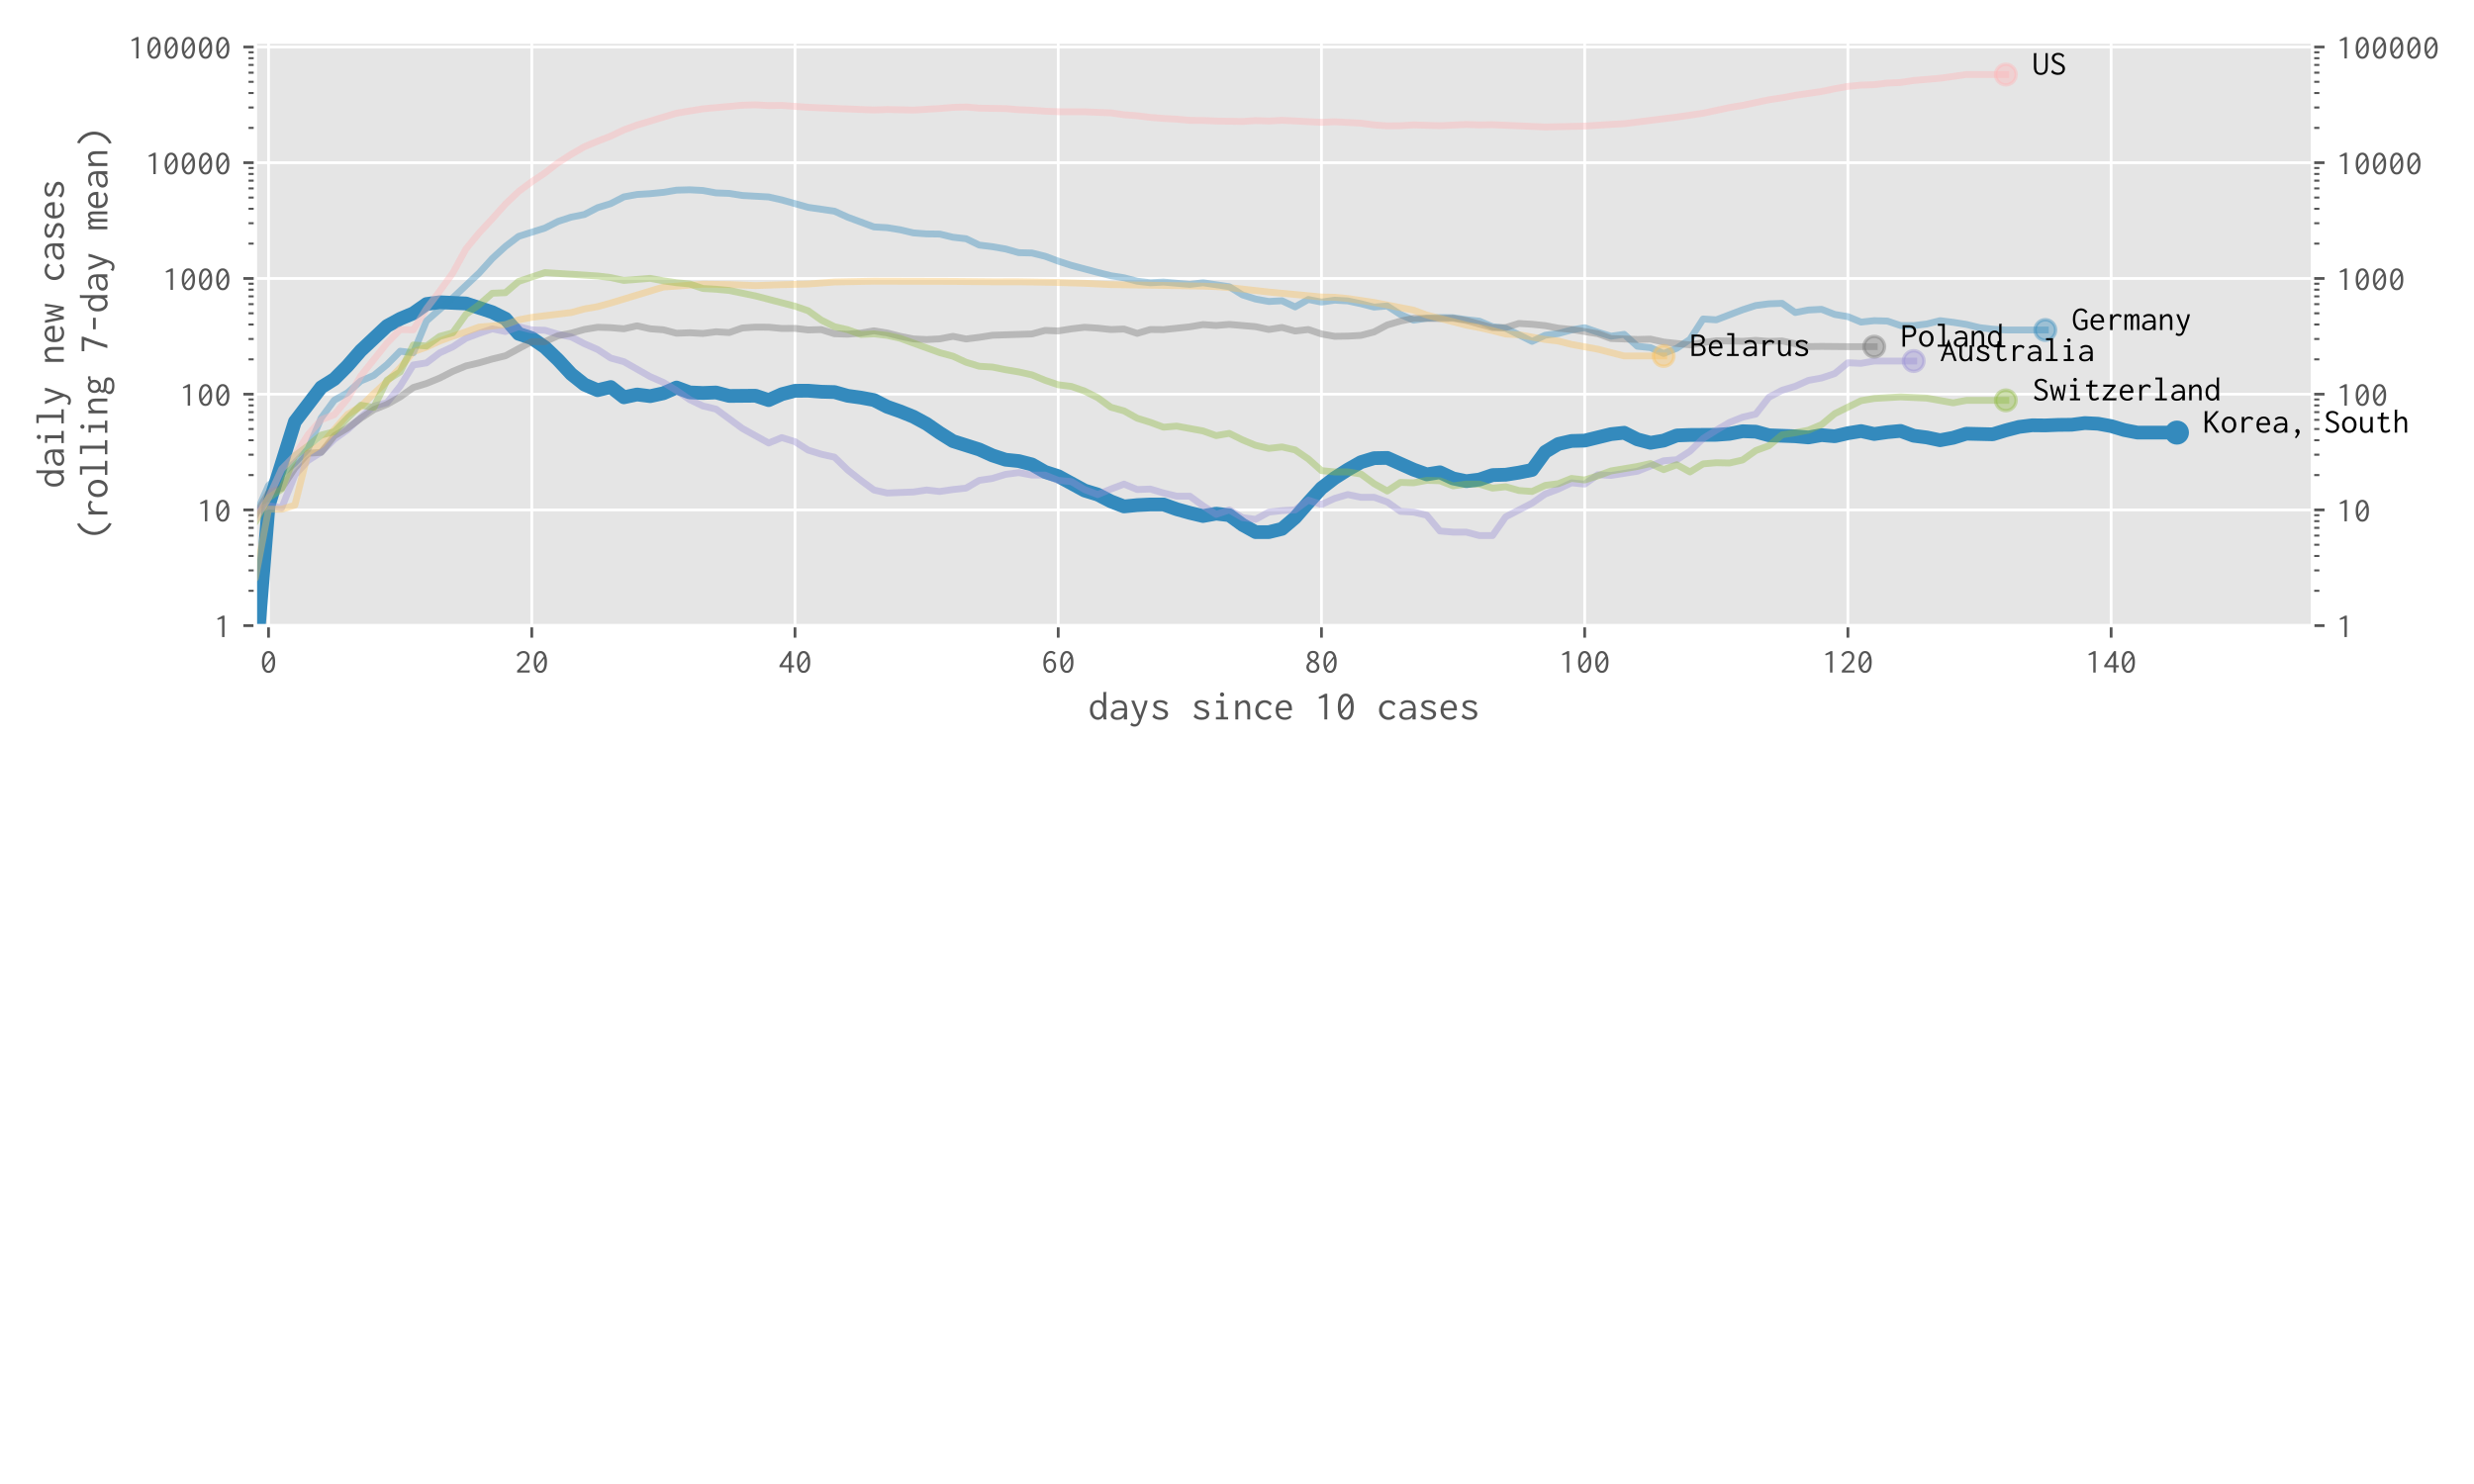 <?xml version="1.0" encoding="utf-8" standalone="no"?>
<!DOCTYPE svg PUBLIC "-//W3C//DTD SVG 1.1//EN"
  "http://www.w3.org/Graphics/SVG/1.1/DTD/svg11.dtd">
<!-- Created with matplotlib (https://matplotlib.org/) -->
<svg height="432pt" version="1.1" viewBox="0 0 720 432" width="720pt" xmlns="http://www.w3.org/2000/svg" xmlns:xlink="http://www.w3.org/1999/xlink">
 <defs>
  <style type="text/css">
*{stroke-linecap:butt;stroke-linejoin:round;}
  </style>
 </defs>
 <g id="figure_1">
  <g id="patch_1">
   <path d="M 0 432 
L 720 432 
L 720 0 
L 0 0 
z
" style="fill:#ffffff;"/>
  </g>
  <g id="axes_1">
   <g id="patch_2">
    <path d="M 74.325 182.127 
L 673 182.127 
L 673 12.254 
L 74.325 12.254 
z
" style="fill:#e5e5e5;"/>
   </g>
   <g id="matplotlib.axis_1">
    <g id="xtick_1">
     <g id="line2d_1">
      <path clip-path="url(#p262bd2bd78)" d="M 78.155 182.127 
L 78.155 12.254 
" style="fill:none;stroke:#ffffff;stroke-linecap:square;stroke-width:0.8;"/>
     </g>
     <g id="line2d_2">
      <defs>
       <path d="M 0 0 
L 0 3.5 
" id="m7a91c5d044" style="stroke:#555555;stroke-width:0.8;"/>
      </defs>
      <g>
       <use style="fill:#555555;stroke:#555555;stroke-width:0.8;" x="78.155" xlink:href="#m7a91c5d044" y="182.127"/>
      </g>
     </g>
     <g id="text_1">
      <!-- 0 -->
      <defs>
       <path d="M 25 -1.094 
Q 15.703 -1.094 10.703 7.203 
Q 5.703 15.5 5.703 30.797 
Q 5.703 45.594 10.703 54.141 
Q 15.703 62.703 25 62.703 
Q 34.297 62.703 39.297 54.141 
Q 44.297 45.594 44.297 30.797 
Q 44.297 15.5 39.297 7.203 
Q 34.297 -1.094 25 -1.094 
z
M 12.906 30.797 
Q 12.906 24.406 13.797 19.406 
L 35 46.703 
Q 33.5 51.406 30.953 54 
Q 28.406 56.594 25 56.594 
Q 19.297 56.594 16.094 49.594 
Q 12.906 42.594 12.906 30.797 
z
M 25 5 
Q 30.703 5 33.891 11.703 
Q 37.094 18.406 37.094 30.797 
Q 37.094 36.297 36.406 40.797 
L 15.203 13.906 
Q 18.297 5 25 5 
z
" id="Inconsolata-Regular-48"/>
      </defs>
      <g style="fill:#555555;" transform="translate(75.655 195.777)scale(0.1 -0.1)">
       <use xlink:href="#Inconsolata-Regular-48"/>
      </g>
     </g>
    </g>
    <g id="xtick_2">
     <g id="line2d_3">
      <path clip-path="url(#p262bd2bd78)" d="M 154.761 182.127 
L 154.761 12.254 
" style="fill:none;stroke:#ffffff;stroke-linecap:square;stroke-width:0.8;"/>
     </g>
     <g id="line2d_4">
      <g>
       <use style="fill:#555555;stroke:#555555;stroke-width:0.8;" x="154.761" xlink:href="#m7a91c5d044" y="182.127"/>
      </g>
     </g>
     <g id="text_2">
      <!-- 20 -->
      <defs>
       <path d="M 7.297 5.594 
Q 14 12.5 19.391 17.844 
Q 24.797 23.203 28.594 27.641 
Q 32.406 32.094 34.406 36.297 
Q 36.406 40.5 36.406 45.094 
Q 36.406 51.594 33.297 54.094 
Q 30.203 56.594 25.797 56.594 
Q 22.203 56.594 19.047 55.047 
Q 15.906 53.5 13.297 50.297 
Q 12.406 48.906 12.203 48.156 
Q 12 47.406 12.094 46.594 
L 11.703 46.094 
L 10.906 46.594 
L 5.797 50.594 
Q 8.797 56.406 14.047 59.547 
Q 19.297 62.703 25.703 62.703 
Q 33.594 62.703 38.594 57.953 
Q 43.594 53.203 43.594 44.906 
Q 43.594 39.703 41.297 35 
Q 39 30.297 35.141 25.688 
Q 31.297 21.094 26.391 16.297 
Q 21.5 11.5 16.297 6.094 
L 39.5 6.094 
Q 41.203 6.094 41.891 6.297 
Q 42.594 6.5 43.203 7.094 
L 43.906 7.094 
L 43.906 0 
L 7.297 0 
z
" id="Inconsolata-Regular-50"/>
      </defs>
      <g style="fill:#555555;" transform="translate(149.761 195.777)scale(0.1 -0.1)">
       <use xlink:href="#Inconsolata-Regular-50"/>
       <use x="50" xlink:href="#Inconsolata-Regular-48"/>
      </g>
     </g>
    </g>
    <g id="xtick_3">
     <g id="line2d_5">
      <path clip-path="url(#p262bd2bd78)" d="M 231.367 182.127 
L 231.367 12.254 
" style="fill:none;stroke:#ffffff;stroke-linecap:square;stroke-width:0.8;"/>
     </g>
     <g id="line2d_6">
      <g>
       <use style="fill:#555555;stroke:#555555;stroke-width:0.8;" x="231.367" xlink:href="#m7a91c5d044" y="182.127"/>
      </g>
     </g>
     <g id="text_3">
      <!-- 40 -->
      <defs>
       <path d="M 31.797 0 
L 31.797 15.297 
L 4.797 15.297 
L 4.797 20.406 
L 33.297 62.406 
L 39.203 62.406 
L 39.203 21.094 
L 47.203 21.094 
L 47.203 15.203 
L 39.203 15.203 
L 39.203 0 
z
M 12.906 21.203 
L 31.797 21.203 
L 31.797 49.797 
z
" id="Inconsolata-Regular-52"/>
      </defs>
      <g style="fill:#555555;" transform="translate(226.367 195.777)scale(0.1 -0.1)">
       <use xlink:href="#Inconsolata-Regular-52"/>
       <use x="50" xlink:href="#Inconsolata-Regular-48"/>
      </g>
     </g>
    </g>
    <g id="xtick_4">
     <g id="line2d_7">
      <path clip-path="url(#p262bd2bd78)" d="M 307.973 182.127 
L 307.973 12.254 
" style="fill:none;stroke:#ffffff;stroke-linecap:square;stroke-width:0.8;"/>
     </g>
     <g id="line2d_8">
      <g>
       <use style="fill:#555555;stroke:#555555;stroke-width:0.8;" x="307.973" xlink:href="#m7a91c5d044" y="182.127"/>
      </g>
     </g>
     <g id="text_4">
      <!-- 60 -->
      <defs>
       <path d="M 26.094 -1 
Q 16.797 -1 11.75 6.891 
Q 6.703 14.797 6.703 28.406 
Q 6.703 45.203 12.703 54.094 
Q 18.703 63 28.703 63 
Q 36.594 63 42.406 57.297 
L 38 52.297 
L 37.297 51.5 
L 36.797 52 
Q 36.703 52.797 36.344 53.5 
Q 36 54.203 34.703 55.297 
Q 32.5 56.797 28.906 56.797 
Q 26.906 56.797 24.297 55.844 
Q 21.703 54.906 19.297 52.297 
Q 16.906 49.703 15.297 44.953 
Q 13.703 40.203 13.594 32.703 
Q 15.703 36.203 19.25 38.203 
Q 22.797 40.203 26.797 40.203 
Q 31.5 40.203 35.344 37.641 
Q 39.203 35.094 41.547 30.547 
Q 43.906 26 43.906 19.797 
Q 43.906 13.594 41.5 8.891 
Q 39.094 4.203 35.094 1.594 
Q 31.094 -1 26.094 -1 
z
M 26.406 5.203 
Q 30.703 5.203 33.891 8.891 
Q 37.094 12.594 37.094 19.703 
Q 37.094 24.703 35.438 27.891 
Q 33.797 31.094 31.297 32.594 
Q 28.797 34.094 26.203 34.094 
Q 22.594 34.094 19.297 31.641 
Q 16 29.203 14 25.703 
Q 13.594 22.297 14.25 18.688 
Q 14.906 15.094 16.547 12.047 
Q 18.203 9 20.703 7.094 
Q 23.203 5.203 26.406 5.203 
z
" id="Inconsolata-Regular-54"/>
      </defs>
      <g style="fill:#555555;" transform="translate(302.973 195.777)scale(0.1 -0.1)">
       <use xlink:href="#Inconsolata-Regular-54"/>
       <use x="50" xlink:href="#Inconsolata-Regular-48"/>
      </g>
     </g>
    </g>
    <g id="xtick_5">
     <g id="line2d_9">
      <path clip-path="url(#p262bd2bd78)" d="M 384.579 182.127 
L 384.579 12.254 
" style="fill:none;stroke:#ffffff;stroke-linecap:square;stroke-width:0.8;"/>
     </g>
     <g id="line2d_10">
      <g>
       <use style="fill:#555555;stroke:#555555;stroke-width:0.8;" x="384.579" xlink:href="#m7a91c5d044" y="182.127"/>
      </g>
     </g>
     <g id="text_5">
      <!-- 80 -->
      <defs>
       <path d="M 25 -1 
Q 19.094 -1 14.844 1.25 
Q 10.594 3.5 8.297 7.297 
Q 6 11.094 6 15.703 
Q 6 21.094 9.391 25.797 
Q 12.797 30.5 18.5 33.094 
Q 14.203 35.297 11.594 39.25 
Q 9 43.203 9 47.703 
Q 9 54.094 13.141 58.594 
Q 17.297 63.094 25.5 63.094 
Q 31.297 63.094 34.891 61.094 
Q 38.5 59.094 40.25 55.75 
Q 42 52.406 42 48.297 
Q 42 43.797 39.297 39.75 
Q 36.594 35.703 32.094 33.297 
Q 37.5 30.797 40.797 26.141 
Q 44.094 21.5 44.094 16.094 
Q 44.094 11.203 41.75 7.344 
Q 39.406 3.5 35.156 1.25 
Q 30.906 -1 25 -1 
z
M 26.703 35.797 
Q 30.406 37.797 32.797 41.188 
Q 35.203 44.594 35.203 48.094 
Q 35.203 51.594 32.75 54.391 
Q 30.297 57.203 25.297 57.203 
Q 20.406 57.203 18.047 54.5 
Q 15.703 51.797 15.703 48.406 
Q 15.703 43.797 18.891 41.047 
Q 22.094 38.297 26.703 35.797 
z
M 25.203 5.297 
Q 31 5.297 34 8.438 
Q 37 11.594 37 16.094 
Q 37 20.703 33.391 24.547 
Q 29.797 28.406 23.703 30.297 
Q 19.203 28.406 16.203 24.656 
Q 13.203 20.906 13.203 16.406 
Q 13.203 11.906 16.344 8.594 
Q 19.5 5.297 25.203 5.297 
z
" id="Inconsolata-Regular-56"/>
      </defs>
      <g style="fill:#555555;" transform="translate(379.579 195.777)scale(0.1 -0.1)">
       <use xlink:href="#Inconsolata-Regular-56"/>
       <use x="50" xlink:href="#Inconsolata-Regular-48"/>
      </g>
     </g>
    </g>
    <g id="xtick_6">
     <g id="line2d_11">
      <path clip-path="url(#p262bd2bd78)" d="M 461.185 182.127 
L 461.185 12.254 
" style="fill:none;stroke:#ffffff;stroke-linecap:square;stroke-width:0.8;"/>
     </g>
     <g id="line2d_12">
      <g>
       <use style="fill:#555555;stroke:#555555;stroke-width:0.8;" x="461.185" xlink:href="#m7a91c5d044" y="182.127"/>
      </g>
     </g>
     <g id="text_6">
      <!-- 100 -->
      <defs>
       <path d="M 23 0 
L 23 53.703 
L 10.406 50 
L 8.797 53.906 
L 25.094 62.406 
L 30 62.406 
L 30 0 
z
" id="Inconsolata-Regular-49"/>
      </defs>
      <g style="fill:#555555;" transform="translate(453.685 195.777)scale(0.1 -0.1)">
       <use xlink:href="#Inconsolata-Regular-49"/>
       <use x="50" xlink:href="#Inconsolata-Regular-48"/>
       <use x="100" xlink:href="#Inconsolata-Regular-48"/>
      </g>
     </g>
    </g>
    <g id="xtick_7">
     <g id="line2d_13">
      <path clip-path="url(#p262bd2bd78)" d="M 537.791 182.127 
L 537.791 12.254 
" style="fill:none;stroke:#ffffff;stroke-linecap:square;stroke-width:0.8;"/>
     </g>
     <g id="line2d_14">
      <g>
       <use style="fill:#555555;stroke:#555555;stroke-width:0.8;" x="537.791" xlink:href="#m7a91c5d044" y="182.127"/>
      </g>
     </g>
     <g id="text_7">
      <!-- 120 -->
      <g style="fill:#555555;" transform="translate(530.291 195.777)scale(0.1 -0.1)">
       <use xlink:href="#Inconsolata-Regular-49"/>
       <use x="50" xlink:href="#Inconsolata-Regular-50"/>
       <use x="100" xlink:href="#Inconsolata-Regular-48"/>
      </g>
     </g>
    </g>
    <g id="xtick_8">
     <g id="line2d_15">
      <path clip-path="url(#p262bd2bd78)" d="M 614.396 182.127 
L 614.396 12.254 
" style="fill:none;stroke:#ffffff;stroke-linecap:square;stroke-width:0.8;"/>
     </g>
     <g id="line2d_16">
      <g>
       <use style="fill:#555555;stroke:#555555;stroke-width:0.8;" x="614.396" xlink:href="#m7a91c5d044" y="182.127"/>
      </g>
     </g>
     <g id="text_8">
      <!-- 140 -->
      <g style="fill:#555555;" transform="translate(606.896 195.777)scale(0.1 -0.1)">
       <use xlink:href="#Inconsolata-Regular-49"/>
       <use x="50" xlink:href="#Inconsolata-Regular-52"/>
       <use x="100" xlink:href="#Inconsolata-Regular-48"/>
      </g>
     </g>
    </g>
    <g id="text_9">
     <!-- days since 10 cases -->
     <defs>
      <path d="M 23.406 -1 
Q 18.797 -1 14.438 1.641 
Q 10.094 4.297 7.297 9.688 
Q 4.5 15.094 4.5 23.297 
Q 4.5 31.703 7.391 36.891 
Q 10.297 42.094 14.75 44.5 
Q 19.203 46.906 23.797 46.906 
Q 28.5 46.906 31.953 44.75 
Q 35.406 42.594 37.094 39 
L 37.094 66.5 
L 44.703 66.5 
L 44.703 65.797 
Q 44.094 65.203 43.938 64.5 
Q 43.797 63.797 43.797 62.094 
L 43.906 7.094 
Q 43.906 5.297 44.047 3.547 
Q 44.203 1.797 44.906 0 
L 37.797 0 
Q 37.094 1.797 36.938 3.547 
Q 36.797 5.297 36.797 7.094 
Q 34.594 3.406 31.188 1.203 
Q 27.797 -1 23.406 -1 
z
M 24.5 5.297 
Q 28.906 5.297 31.547 7.688 
Q 34.203 10.094 35.344 14.141 
Q 36.5 18.203 36.5 23.094 
Q 36.5 30.797 33.5 35.891 
Q 30.5 41 23.906 41 
Q 17.797 41 14.641 36.5 
Q 11.5 32 11.5 24.406 
Q 11.5 15.797 14.797 10.547 
Q 18.094 5.297 24.5 5.297 
z
" id="Inconsolata-Regular-100"/>
      <path d="M 21.094 -1.094 
Q 13.297 -1.094 9.094 2.453 
Q 4.906 6 4.906 11.5 
Q 4.906 16.406 8 19.953 
Q 11.094 23.5 16.344 25.453 
Q 21.594 27.406 27.906 27.406 
Q 30.203 27.406 32.75 27.297 
Q 35.297 27.203 38.203 26.797 
Q 37.594 34.797 34.047 37.797 
Q 30.5 40.797 23.906 40.797 
Q 20.594 40.797 17.391 39.547 
Q 14.203 38.297 11.594 35.703 
L 8.094 40.297 
Q 11.297 43.5 15.5 45.094 
Q 19.703 46.703 24.406 46.703 
Q 30.5 46.703 35 44.703 
Q 39.5 42.703 42 37.797 
Q 44.5 32.906 44.5 24.297 
L 44.5 0 
L 36.703 0 
L 36.703 7 
Q 35 3.703 32.344 1.953 
Q 29.703 0.203 26.75 -0.438 
Q 23.797 -1.094 21.094 -1.094 
z
M 12.094 11.906 
Q 12.094 7.594 14.891 6 
Q 17.703 4.406 21.797 4.406 
Q 29.203 4.406 33.5 8.75 
Q 37.797 13.094 38.203 21.297 
Q 33 22 28.5 22 
Q 21.297 22 16.688 19.594 
Q 12.094 17.203 12.094 11.906 
z
" id="Inconsolata-Regular-97"/>
      <path d="M 12.703 -17.406 
Q 6.297 -17.406 2.203 -13.5 
L 5.297 -8.594 
L 5.906 -7.703 
L 6.5 -8.094 
Q 6.703 -8.906 7.203 -9.453 
Q 7.703 -10 9.094 -10.906 
Q 10.906 -11.5 13.094 -11.5 
Q 17 -11.5 19.203 -8.75 
Q 21.406 -6 23.297 -0.297 
L 4.594 45.703 
L 12.094 45.703 
L 26.297 9.094 
L 32.297 27.5 
Q 33.797 32.094 35.188 36.594 
Q 36.594 41.094 37.094 45.703 
L 44.297 45.703 
Q 43.594 41.094 42.094 36.391 
Q 40.594 31.703 38.906 27 
L 27.5 -5.203 
Q 25.094 -11.906 21.344 -14.656 
Q 17.594 -17.406 12.703 -17.406 
z
" id="Inconsolata-Regular-121"/>
      <path d="M 25.094 -1 
Q 13.5 -1 5.703 6.203 
L 9.703 13 
L 10.297 13.906 
L 10.906 13.5 
Q 11.094 12.703 11.344 11.844 
Q 11.594 11 12.703 9.797 
Q 14.797 7.703 17.75 6.344 
Q 20.703 5 25.297 5 
Q 30.797 5 33.844 6.953 
Q 36.906 8.906 36.906 12.297 
Q 36.906 15.203 34.344 17.094 
Q 31.797 19 25.406 21.094 
Q 17.5 23.406 12.844 26.797 
Q 8.203 30.203 8.203 35.297 
Q 8.203 40.5 12.453 43.641 
Q 16.703 46.797 25 46.797 
Q 31.406 46.797 35.594 45 
Q 39.797 43.203 43.203 39.594 
L 39.094 34.594 
L 38.406 33.797 
L 37.906 34.297 
Q 37.797 35.094 37.438 35.844 
Q 37.094 36.594 36 37.703 
Q 33.703 39.5 30.797 40.453 
Q 27.906 41.406 25.203 41.406 
Q 21.203 41.406 18.297 40 
Q 15.406 38.594 15.406 35.703 
Q 15.406 34.203 16.453 32.75 
Q 17.5 31.297 20.297 29.844 
Q 23.094 28.406 28.297 26.906 
Q 36.906 24.297 40.453 21.25 
Q 44 18.203 44 13.297 
Q 44 9.5 41.953 6.203 
Q 39.906 2.906 35.703 0.953 
Q 31.5 -1 25.094 -1 
z
" id="Inconsolata-Regular-115"/>
      <path id="Inconsolata-Regular-32"/>
      <path d="M 10 0 
L 10 5.797 
L 21.703 5.797 
L 21.703 39.906 
L 10.594 39.906 
L 10.594 45.703 
L 28.906 45.703 
L 28.906 5.797 
L 39.594 5.797 
L 39.594 0 
z
M 24.906 55.297 
Q 22.797 55.297 21.297 56.797 
Q 19.797 58.297 19.797 60.406 
Q 19.797 62.594 21.25 64.094 
Q 22.703 65.594 24.906 65.594 
Q 27 65.594 28.547 64.047 
Q 30.094 62.5 30.094 60.406 
Q 30.094 58.297 28.547 56.797 
Q 27 55.297 24.906 55.297 
z
" id="Inconsolata-Regular-105"/>
      <path d="M 7.203 0 
L 7.203 45.703 
L 14.203 45.703 
L 14.203 37.594 
Q 16.797 41.797 20.938 44.297 
Q 25.094 46.797 29.703 46.797 
Q 35.297 46.797 39.188 42.438 
Q 43.094 38.094 43.094 27.703 
L 43.094 0 
L 36.094 0 
L 36.094 27.5 
Q 36.094 34.703 33.641 37.594 
Q 31.203 40.5 27.703 40.5 
Q 24.703 40.5 21.547 38.75 
Q 18.406 37 16.297 33.844 
Q 14.203 30.703 14.203 26.297 
L 14.203 0 
z
" id="Inconsolata-Regular-110"/>
      <path d="M 28.5 -1.094 
Q 21.906 -1.094 16.703 2 
Q 11.5 5.094 8.547 10.5 
Q 5.594 15.906 5.594 22.797 
Q 5.594 29.703 8.547 35.047 
Q 11.5 40.406 16.641 43.5 
Q 21.797 46.594 28.406 46.594 
Q 34 46.594 38.453 44.344 
Q 42.906 42.094 45.703 38.094 
L 41.203 33.703 
L 40.5 33 
L 40 33.5 
Q 40 34.297 39.641 35 
Q 39.297 35.703 38.094 36.906 
Q 35.906 38.906 33.406 39.703 
Q 30.906 40.5 27.594 40.5 
Q 23.797 40.5 20.438 38.391 
Q 17.094 36.297 15.047 32.438 
Q 13 28.594 13 23.297 
Q 13 18.203 15.047 14.141 
Q 17.094 10.094 20.688 7.75 
Q 24.297 5.406 28.906 5.406 
Q 35.797 5.406 40.797 11 
L 45 6.094 
Q 38.297 -1.094 28.5 -1.094 
z
" id="Inconsolata-Regular-99"/>
      <path d="M 27.203 -1 
Q 17.203 -1 11.047 5.094 
Q 4.906 11.203 4.906 22.703 
Q 4.906 30.5 7.75 35.844 
Q 10.594 41.203 15.344 44 
Q 20.094 46.797 25.906 46.797 
Q 31.094 46.797 35.297 44.5 
Q 39.5 42.203 42 37.391 
Q 44.5 32.594 44.5 25.094 
Q 44.5 24.297 44.453 23.438 
Q 44.406 22.594 44.297 21.797 
L 11.797 21.797 
Q 12.203 13 16.75 8.891 
Q 21.297 4.797 27.406 4.797 
Q 34.594 4.797 39.203 9.906 
L 43.203 6 
Q 37.406 -1 27.203 -1 
z
M 12.094 27.406 
L 37.203 27.406 
Q 37.203 33.797 33.953 37.547 
Q 30.703 41.297 25.406 41.297 
Q 20.703 41.297 16.891 37.938 
Q 13.094 34.594 12.094 27.406 
z
" id="Inconsolata-Regular-101"/>
     </defs>
     <g style="fill:#555555;" transform="translate(316.663 209.427)scale(0.12 -0.12)">
      <use xlink:href="#Inconsolata-Regular-100"/>
      <use x="50" xlink:href="#Inconsolata-Regular-97"/>
      <use x="100" xlink:href="#Inconsolata-Regular-121"/>
      <use x="150" xlink:href="#Inconsolata-Regular-115"/>
      <use x="200" xlink:href="#Inconsolata-Regular-32"/>
      <use x="250" xlink:href="#Inconsolata-Regular-115"/>
      <use x="300" xlink:href="#Inconsolata-Regular-105"/>
      <use x="350" xlink:href="#Inconsolata-Regular-110"/>
      <use x="400" xlink:href="#Inconsolata-Regular-99"/>
      <use x="450" xlink:href="#Inconsolata-Regular-101"/>
      <use x="500" xlink:href="#Inconsolata-Regular-32"/>
      <use x="550" xlink:href="#Inconsolata-Regular-49"/>
      <use x="600" xlink:href="#Inconsolata-Regular-48"/>
      <use x="650" xlink:href="#Inconsolata-Regular-32"/>
      <use x="700" xlink:href="#Inconsolata-Regular-99"/>
      <use x="750" xlink:href="#Inconsolata-Regular-97"/>
      <use x="800" xlink:href="#Inconsolata-Regular-115"/>
      <use x="850" xlink:href="#Inconsolata-Regular-101"/>
      <use x="900" xlink:href="#Inconsolata-Regular-115"/>
     </g>
    </g>
   </g>
   <g id="matplotlib.axis_2">
    <g id="ytick_1">
     <g id="line2d_17">
      <path clip-path="url(#p262bd2bd78)" d="M 74.325 182.127 
L 673 182.127 
" style="fill:none;stroke:#ffffff;stroke-linecap:square;stroke-width:0.8;"/>
     </g>
     <g id="line2d_18">
      <defs>
       <path d="M 0 0 
L -3.5 0 
" id="m593228d5fa" style="stroke:#555555;stroke-width:0.8;"/>
      </defs>
      <g>
       <use style="fill:#555555;stroke:#555555;stroke-width:0.8;" x="74.325" xlink:href="#m593228d5fa" y="182.127"/>
      </g>
     </g>
     <g id="line2d_19">
      <defs>
       <path d="M 0 0 
L 3.5 0 
" id="m2bc063d410" style="stroke:#555555;stroke-width:0.8;"/>
      </defs>
      <g>
       <use style="fill:#555555;stroke:#555555;stroke-width:0.8;" x="673" xlink:href="#m2bc063d410" y="182.127"/>
      </g>
     </g>
     <g id="text_10">
      <!-- 1 -->
      <g style="fill:#555555;" transform="translate(62.325 185.452)scale(0.1 -0.1)">
       <use xlink:href="#Inconsolata-Regular-49"/>
      </g>
     </g>
     <g id="text_11">
      <!-- 1 -->
      <g style="fill:#555555;" transform="translate(680 185.452)scale(0.1 -0.1)">
       <use xlink:href="#Inconsolata-Regular-49"/>
      </g>
     </g>
    </g>
    <g id="ytick_2">
     <g id="line2d_20">
      <path clip-path="url(#p262bd2bd78)" d="M 74.325 148.438 
L 673 148.438 
" style="fill:none;stroke:#ffffff;stroke-linecap:square;stroke-width:0.8;"/>
     </g>
     <g id="line2d_21">
      <g>
       <use style="fill:#555555;stroke:#555555;stroke-width:0.8;" x="74.325" xlink:href="#m593228d5fa" y="148.438"/>
      </g>
     </g>
     <g id="line2d_22">
      <g>
       <use style="fill:#555555;stroke:#555555;stroke-width:0.8;" x="673" xlink:href="#m2bc063d410" y="148.438"/>
      </g>
     </g>
     <g id="text_12">
      <!-- 10 -->
      <g style="fill:#555555;" transform="translate(57.325 151.763)scale(0.1 -0.1)">
       <use xlink:href="#Inconsolata-Regular-49"/>
       <use x="50" xlink:href="#Inconsolata-Regular-48"/>
      </g>
     </g>
     <g id="text_13">
      <!-- 10 -->
      <g style="fill:#555555;" transform="translate(680 151.763)scale(0.1 -0.1)">
       <use xlink:href="#Inconsolata-Regular-49"/>
       <use x="50" xlink:href="#Inconsolata-Regular-48"/>
      </g>
     </g>
    </g>
    <g id="ytick_3">
     <g id="line2d_23">
      <path clip-path="url(#p262bd2bd78)" d="M 74.325 114.749 
L 673 114.749 
" style="fill:none;stroke:#ffffff;stroke-linecap:square;stroke-width:0.8;"/>
     </g>
     <g id="line2d_24">
      <g>
       <use style="fill:#555555;stroke:#555555;stroke-width:0.8;" x="74.325" xlink:href="#m593228d5fa" y="114.749"/>
      </g>
     </g>
     <g id="line2d_25">
      <g>
       <use style="fill:#555555;stroke:#555555;stroke-width:0.8;" x="673" xlink:href="#m2bc063d410" y="114.749"/>
      </g>
     </g>
     <g id="text_14">
      <!-- 100 -->
      <g style="fill:#555555;" transform="translate(52.325 118.074)scale(0.1 -0.1)">
       <use xlink:href="#Inconsolata-Regular-49"/>
       <use x="50" xlink:href="#Inconsolata-Regular-48"/>
       <use x="100" xlink:href="#Inconsolata-Regular-48"/>
      </g>
     </g>
     <g id="text_15">
      <!-- 100 -->
      <g style="fill:#555555;" transform="translate(680 118.074)scale(0.1 -0.1)">
       <use xlink:href="#Inconsolata-Regular-49"/>
       <use x="50" xlink:href="#Inconsolata-Regular-48"/>
       <use x="100" xlink:href="#Inconsolata-Regular-48"/>
      </g>
     </g>
    </g>
    <g id="ytick_4">
     <g id="line2d_26">
      <path clip-path="url(#p262bd2bd78)" d="M 74.325 81.06 
L 673 81.06 
" style="fill:none;stroke:#ffffff;stroke-linecap:square;stroke-width:0.8;"/>
     </g>
     <g id="line2d_27">
      <g>
       <use style="fill:#555555;stroke:#555555;stroke-width:0.8;" x="74.325" xlink:href="#m593228d5fa" y="81.06"/>
      </g>
     </g>
     <g id="line2d_28">
      <g>
       <use style="fill:#555555;stroke:#555555;stroke-width:0.8;" x="673" xlink:href="#m2bc063d410" y="81.06"/>
      </g>
     </g>
     <g id="text_16">
      <!-- 1000 -->
      <g style="fill:#555555;" transform="translate(47.325 84.385)scale(0.1 -0.1)">
       <use xlink:href="#Inconsolata-Regular-49"/>
       <use x="50" xlink:href="#Inconsolata-Regular-48"/>
       <use x="100" xlink:href="#Inconsolata-Regular-48"/>
       <use x="150" xlink:href="#Inconsolata-Regular-48"/>
      </g>
     </g>
     <g id="text_17">
      <!-- 1000 -->
      <g style="fill:#555555;" transform="translate(680 84.385)scale(0.1 -0.1)">
       <use xlink:href="#Inconsolata-Regular-49"/>
       <use x="50" xlink:href="#Inconsolata-Regular-48"/>
       <use x="100" xlink:href="#Inconsolata-Regular-48"/>
       <use x="150" xlink:href="#Inconsolata-Regular-48"/>
      </g>
     </g>
    </g>
    <g id="ytick_5">
     <g id="line2d_29">
      <path clip-path="url(#p262bd2bd78)" d="M 74.325 47.371 
L 673 47.371 
" style="fill:none;stroke:#ffffff;stroke-linecap:square;stroke-width:0.8;"/>
     </g>
     <g id="line2d_30">
      <g>
       <use style="fill:#555555;stroke:#555555;stroke-width:0.8;" x="74.325" xlink:href="#m593228d5fa" y="47.371"/>
      </g>
     </g>
     <g id="line2d_31">
      <g>
       <use style="fill:#555555;stroke:#555555;stroke-width:0.8;" x="673" xlink:href="#m2bc063d410" y="47.371"/>
      </g>
     </g>
     <g id="text_18">
      <!-- 10000 -->
      <g style="fill:#555555;" transform="translate(42.325 50.696)scale(0.1 -0.1)">
       <use xlink:href="#Inconsolata-Regular-49"/>
       <use x="50" xlink:href="#Inconsolata-Regular-48"/>
       <use x="100" xlink:href="#Inconsolata-Regular-48"/>
       <use x="150" xlink:href="#Inconsolata-Regular-48"/>
       <use x="200" xlink:href="#Inconsolata-Regular-48"/>
      </g>
     </g>
     <g id="text_19">
      <!-- 10000 -->
      <g style="fill:#555555;" transform="translate(680 50.696)scale(0.1 -0.1)">
       <use xlink:href="#Inconsolata-Regular-49"/>
       <use x="50" xlink:href="#Inconsolata-Regular-48"/>
       <use x="100" xlink:href="#Inconsolata-Regular-48"/>
       <use x="150" xlink:href="#Inconsolata-Regular-48"/>
       <use x="200" xlink:href="#Inconsolata-Regular-48"/>
      </g>
     </g>
    </g>
    <g id="ytick_6">
     <g id="line2d_32">
      <path clip-path="url(#p262bd2bd78)" d="M 74.325 13.682 
L 673 13.682 
" style="fill:none;stroke:#ffffff;stroke-linecap:square;stroke-width:0.8;"/>
     </g>
     <g id="line2d_33">
      <g>
       <use style="fill:#555555;stroke:#555555;stroke-width:0.8;" x="74.325" xlink:href="#m593228d5fa" y="13.682"/>
      </g>
     </g>
     <g id="line2d_34">
      <g>
       <use style="fill:#555555;stroke:#555555;stroke-width:0.8;" x="673" xlink:href="#m2bc063d410" y="13.682"/>
      </g>
     </g>
     <g id="text_20">
      <!-- 100000 -->
      <g style="fill:#555555;" transform="translate(37.325 17.007)scale(0.1 -0.1)">
       <use xlink:href="#Inconsolata-Regular-49"/>
       <use x="50" xlink:href="#Inconsolata-Regular-48"/>
       <use x="100" xlink:href="#Inconsolata-Regular-48"/>
       <use x="150" xlink:href="#Inconsolata-Regular-48"/>
       <use x="200" xlink:href="#Inconsolata-Regular-48"/>
       <use x="250" xlink:href="#Inconsolata-Regular-48"/>
      </g>
     </g>
     <g id="text_21">
      <!-- 100000 -->
      <g style="fill:#555555;" transform="translate(680 17.007)scale(0.1 -0.1)">
       <use xlink:href="#Inconsolata-Regular-49"/>
       <use x="50" xlink:href="#Inconsolata-Regular-48"/>
       <use x="100" xlink:href="#Inconsolata-Regular-48"/>
       <use x="150" xlink:href="#Inconsolata-Regular-48"/>
       <use x="200" xlink:href="#Inconsolata-Regular-48"/>
       <use x="250" xlink:href="#Inconsolata-Regular-48"/>
      </g>
     </g>
    </g>
    <g id="ytick_7">
     <g id="line2d_35">
      <defs>
       <path d="M 0 0 
L -2 0 
" id="m0bdbedcf9a" style="stroke:#555555;stroke-width:0.6;"/>
      </defs>
      <g>
       <use style="fill:#555555;stroke:#555555;stroke-width:0.6;" x="74.325" xlink:href="#m0bdbedcf9a" y="171.986"/>
      </g>
     </g>
     <g id="line2d_36">
      <defs>
       <path d="M 0 0 
L 2 0 
" id="mce40ca8421" style="stroke:#555555;stroke-width:0.6;"/>
      </defs>
      <g>
       <use style="fill:#555555;stroke:#555555;stroke-width:0.6;" x="673" xlink:href="#mce40ca8421" y="171.986"/>
      </g>
     </g>
    </g>
    <g id="ytick_8">
     <g id="line2d_37">
      <g>
       <use style="fill:#555555;stroke:#555555;stroke-width:0.6;" x="74.325" xlink:href="#m0bdbedcf9a" y="166.053"/>
      </g>
     </g>
     <g id="line2d_38">
      <g>
       <use style="fill:#555555;stroke:#555555;stroke-width:0.6;" x="673" xlink:href="#mce40ca8421" y="166.053"/>
      </g>
     </g>
    </g>
    <g id="ytick_9">
     <g id="line2d_39">
      <g>
       <use style="fill:#555555;stroke:#555555;stroke-width:0.6;" x="74.325" xlink:href="#m0bdbedcf9a" y="161.844"/>
      </g>
     </g>
     <g id="line2d_40">
      <g>
       <use style="fill:#555555;stroke:#555555;stroke-width:0.6;" x="673" xlink:href="#mce40ca8421" y="161.844"/>
      </g>
     </g>
    </g>
    <g id="ytick_10">
     <g id="line2d_41">
      <g>
       <use style="fill:#555555;stroke:#555555;stroke-width:0.6;" x="74.325" xlink:href="#m0bdbedcf9a" y="158.579"/>
      </g>
     </g>
     <g id="line2d_42">
      <g>
       <use style="fill:#555555;stroke:#555555;stroke-width:0.6;" x="673" xlink:href="#mce40ca8421" y="158.579"/>
      </g>
     </g>
    </g>
    <g id="ytick_11">
     <g id="line2d_43">
      <g>
       <use style="fill:#555555;stroke:#555555;stroke-width:0.6;" x="74.325" xlink:href="#m0bdbedcf9a" y="155.912"/>
      </g>
     </g>
     <g id="line2d_44">
      <g>
       <use style="fill:#555555;stroke:#555555;stroke-width:0.6;" x="673" xlink:href="#mce40ca8421" y="155.912"/>
      </g>
     </g>
    </g>
    <g id="ytick_12">
     <g id="line2d_45">
      <g>
       <use style="fill:#555555;stroke:#555555;stroke-width:0.6;" x="74.325" xlink:href="#m0bdbedcf9a" y="153.656"/>
      </g>
     </g>
     <g id="line2d_46">
      <g>
       <use style="fill:#555555;stroke:#555555;stroke-width:0.6;" x="673" xlink:href="#mce40ca8421" y="153.656"/>
      </g>
     </g>
    </g>
    <g id="ytick_13">
     <g id="line2d_47">
      <g>
       <use style="fill:#555555;stroke:#555555;stroke-width:0.6;" x="74.325" xlink:href="#m0bdbedcf9a" y="151.703"/>
      </g>
     </g>
     <g id="line2d_48">
      <g>
       <use style="fill:#555555;stroke:#555555;stroke-width:0.6;" x="673" xlink:href="#mce40ca8421" y="151.703"/>
      </g>
     </g>
    </g>
    <g id="ytick_14">
     <g id="line2d_49">
      <g>
       <use style="fill:#555555;stroke:#555555;stroke-width:0.6;" x="74.325" xlink:href="#m0bdbedcf9a" y="149.98"/>
      </g>
     </g>
     <g id="line2d_50">
      <g>
       <use style="fill:#555555;stroke:#555555;stroke-width:0.6;" x="673" xlink:href="#mce40ca8421" y="149.98"/>
      </g>
     </g>
    </g>
    <g id="ytick_15">
     <g id="line2d_51">
      <g>
       <use style="fill:#555555;stroke:#555555;stroke-width:0.6;" x="74.325" xlink:href="#m0bdbedcf9a" y="138.297"/>
      </g>
     </g>
     <g id="line2d_52">
      <g>
       <use style="fill:#555555;stroke:#555555;stroke-width:0.6;" x="673" xlink:href="#mce40ca8421" y="138.297"/>
      </g>
     </g>
    </g>
    <g id="ytick_16">
     <g id="line2d_53">
      <g>
       <use style="fill:#555555;stroke:#555555;stroke-width:0.6;" x="74.325" xlink:href="#m0bdbedcf9a" y="132.364"/>
      </g>
     </g>
     <g id="line2d_54">
      <g>
       <use style="fill:#555555;stroke:#555555;stroke-width:0.6;" x="673" xlink:href="#mce40ca8421" y="132.364"/>
      </g>
     </g>
    </g>
    <g id="ytick_17">
     <g id="line2d_55">
      <g>
       <use style="fill:#555555;stroke:#555555;stroke-width:0.6;" x="74.325" xlink:href="#m0bdbedcf9a" y="128.155"/>
      </g>
     </g>
     <g id="line2d_56">
      <g>
       <use style="fill:#555555;stroke:#555555;stroke-width:0.6;" x="673" xlink:href="#mce40ca8421" y="128.155"/>
      </g>
     </g>
    </g>
    <g id="ytick_18">
     <g id="line2d_57">
      <g>
       <use style="fill:#555555;stroke:#555555;stroke-width:0.6;" x="74.325" xlink:href="#m0bdbedcf9a" y="124.89"/>
      </g>
     </g>
     <g id="line2d_58">
      <g>
       <use style="fill:#555555;stroke:#555555;stroke-width:0.6;" x="673" xlink:href="#mce40ca8421" y="124.89"/>
      </g>
     </g>
    </g>
    <g id="ytick_19">
     <g id="line2d_59">
      <g>
       <use style="fill:#555555;stroke:#555555;stroke-width:0.6;" x="74.325" xlink:href="#m0bdbedcf9a" y="122.223"/>
      </g>
     </g>
     <g id="line2d_60">
      <g>
       <use style="fill:#555555;stroke:#555555;stroke-width:0.6;" x="673" xlink:href="#mce40ca8421" y="122.223"/>
      </g>
     </g>
    </g>
    <g id="ytick_20">
     <g id="line2d_61">
      <g>
       <use style="fill:#555555;stroke:#555555;stroke-width:0.6;" x="74.325" xlink:href="#m0bdbedcf9a" y="119.967"/>
      </g>
     </g>
     <g id="line2d_62">
      <g>
       <use style="fill:#555555;stroke:#555555;stroke-width:0.6;" x="673" xlink:href="#mce40ca8421" y="119.967"/>
      </g>
     </g>
    </g>
    <g id="ytick_21">
     <g id="line2d_63">
      <g>
       <use style="fill:#555555;stroke:#555555;stroke-width:0.6;" x="74.325" xlink:href="#m0bdbedcf9a" y="118.014"/>
      </g>
     </g>
     <g id="line2d_64">
      <g>
       <use style="fill:#555555;stroke:#555555;stroke-width:0.6;" x="673" xlink:href="#mce40ca8421" y="118.014"/>
      </g>
     </g>
    </g>
    <g id="ytick_22">
     <g id="line2d_65">
      <g>
       <use style="fill:#555555;stroke:#555555;stroke-width:0.6;" x="74.325" xlink:href="#m0bdbedcf9a" y="116.29"/>
      </g>
     </g>
     <g id="line2d_66">
      <g>
       <use style="fill:#555555;stroke:#555555;stroke-width:0.6;" x="673" xlink:href="#mce40ca8421" y="116.29"/>
      </g>
     </g>
    </g>
    <g id="ytick_23">
     <g id="line2d_67">
      <g>
       <use style="fill:#555555;stroke:#555555;stroke-width:0.6;" x="74.325" xlink:href="#m0bdbedcf9a" y="104.607"/>
      </g>
     </g>
     <g id="line2d_68">
      <g>
       <use style="fill:#555555;stroke:#555555;stroke-width:0.6;" x="673" xlink:href="#mce40ca8421" y="104.607"/>
      </g>
     </g>
    </g>
    <g id="ytick_24">
     <g id="line2d_69">
      <g>
       <use style="fill:#555555;stroke:#555555;stroke-width:0.6;" x="74.325" xlink:href="#m0bdbedcf9a" y="98.675"/>
      </g>
     </g>
     <g id="line2d_70">
      <g>
       <use style="fill:#555555;stroke:#555555;stroke-width:0.6;" x="673" xlink:href="#mce40ca8421" y="98.675"/>
      </g>
     </g>
    </g>
    <g id="ytick_25">
     <g id="line2d_71">
      <g>
       <use style="fill:#555555;stroke:#555555;stroke-width:0.6;" x="74.325" xlink:href="#m0bdbedcf9a" y="94.466"/>
      </g>
     </g>
     <g id="line2d_72">
      <g>
       <use style="fill:#555555;stroke:#555555;stroke-width:0.6;" x="673" xlink:href="#mce40ca8421" y="94.466"/>
      </g>
     </g>
    </g>
    <g id="ytick_26">
     <g id="line2d_73">
      <g>
       <use style="fill:#555555;stroke:#555555;stroke-width:0.6;" x="74.325" xlink:href="#m0bdbedcf9a" y="91.201"/>
      </g>
     </g>
     <g id="line2d_74">
      <g>
       <use style="fill:#555555;stroke:#555555;stroke-width:0.6;" x="673" xlink:href="#mce40ca8421" y="91.201"/>
      </g>
     </g>
    </g>
    <g id="ytick_27">
     <g id="line2d_75">
      <g>
       <use style="fill:#555555;stroke:#555555;stroke-width:0.6;" x="74.325" xlink:href="#m0bdbedcf9a" y="88.534"/>
      </g>
     </g>
     <g id="line2d_76">
      <g>
       <use style="fill:#555555;stroke:#555555;stroke-width:0.6;" x="673" xlink:href="#mce40ca8421" y="88.534"/>
      </g>
     </g>
    </g>
    <g id="ytick_28">
     <g id="line2d_77">
      <g>
       <use style="fill:#555555;stroke:#555555;stroke-width:0.6;" x="74.325" xlink:href="#m0bdbedcf9a" y="86.278"/>
      </g>
     </g>
     <g id="line2d_78">
      <g>
       <use style="fill:#555555;stroke:#555555;stroke-width:0.6;" x="673" xlink:href="#mce40ca8421" y="86.278"/>
      </g>
     </g>
    </g>
    <g id="ytick_29">
     <g id="line2d_79">
      <g>
       <use style="fill:#555555;stroke:#555555;stroke-width:0.6;" x="74.325" xlink:href="#m0bdbedcf9a" y="84.325"/>
      </g>
     </g>
     <g id="line2d_80">
      <g>
       <use style="fill:#555555;stroke:#555555;stroke-width:0.6;" x="673" xlink:href="#mce40ca8421" y="84.325"/>
      </g>
     </g>
    </g>
    <g id="ytick_30">
     <g id="line2d_81">
      <g>
       <use style="fill:#555555;stroke:#555555;stroke-width:0.6;" x="74.325" xlink:href="#m0bdbedcf9a" y="82.601"/>
      </g>
     </g>
     <g id="line2d_82">
      <g>
       <use style="fill:#555555;stroke:#555555;stroke-width:0.6;" x="673" xlink:href="#mce40ca8421" y="82.601"/>
      </g>
     </g>
    </g>
    <g id="ytick_31">
     <g id="line2d_83">
      <g>
       <use style="fill:#555555;stroke:#555555;stroke-width:0.6;" x="74.325" xlink:href="#m0bdbedcf9a" y="70.918"/>
      </g>
     </g>
     <g id="line2d_84">
      <g>
       <use style="fill:#555555;stroke:#555555;stroke-width:0.6;" x="673" xlink:href="#mce40ca8421" y="70.918"/>
      </g>
     </g>
    </g>
    <g id="ytick_32">
     <g id="line2d_85">
      <g>
       <use style="fill:#555555;stroke:#555555;stroke-width:0.6;" x="74.325" xlink:href="#m0bdbedcf9a" y="64.986"/>
      </g>
     </g>
     <g id="line2d_86">
      <g>
       <use style="fill:#555555;stroke:#555555;stroke-width:0.6;" x="673" xlink:href="#mce40ca8421" y="64.986"/>
      </g>
     </g>
    </g>
    <g id="ytick_33">
     <g id="line2d_87">
      <g>
       <use style="fill:#555555;stroke:#555555;stroke-width:0.6;" x="74.325" xlink:href="#m0bdbedcf9a" y="60.777"/>
      </g>
     </g>
     <g id="line2d_88">
      <g>
       <use style="fill:#555555;stroke:#555555;stroke-width:0.6;" x="673" xlink:href="#mce40ca8421" y="60.777"/>
      </g>
     </g>
    </g>
    <g id="ytick_34">
     <g id="line2d_89">
      <g>
       <use style="fill:#555555;stroke:#555555;stroke-width:0.6;" x="74.325" xlink:href="#m0bdbedcf9a" y="57.512"/>
      </g>
     </g>
     <g id="line2d_90">
      <g>
       <use style="fill:#555555;stroke:#555555;stroke-width:0.6;" x="673" xlink:href="#mce40ca8421" y="57.512"/>
      </g>
     </g>
    </g>
    <g id="ytick_35">
     <g id="line2d_91">
      <g>
       <use style="fill:#555555;stroke:#555555;stroke-width:0.6;" x="74.325" xlink:href="#m0bdbedcf9a" y="54.845"/>
      </g>
     </g>
     <g id="line2d_92">
      <g>
       <use style="fill:#555555;stroke:#555555;stroke-width:0.6;" x="673" xlink:href="#mce40ca8421" y="54.845"/>
      </g>
     </g>
    </g>
    <g id="ytick_36">
     <g id="line2d_93">
      <g>
       <use style="fill:#555555;stroke:#555555;stroke-width:0.6;" x="74.325" xlink:href="#m0bdbedcf9a" y="52.589"/>
      </g>
     </g>
     <g id="line2d_94">
      <g>
       <use style="fill:#555555;stroke:#555555;stroke-width:0.6;" x="673" xlink:href="#mce40ca8421" y="52.589"/>
      </g>
     </g>
    </g>
    <g id="ytick_37">
     <g id="line2d_95">
      <g>
       <use style="fill:#555555;stroke:#555555;stroke-width:0.6;" x="74.325" xlink:href="#m0bdbedcf9a" y="50.636"/>
      </g>
     </g>
     <g id="line2d_96">
      <g>
       <use style="fill:#555555;stroke:#555555;stroke-width:0.6;" x="673" xlink:href="#mce40ca8421" y="50.636"/>
      </g>
     </g>
    </g>
    <g id="ytick_38">
     <g id="line2d_97">
      <g>
       <use style="fill:#555555;stroke:#555555;stroke-width:0.6;" x="74.325" xlink:href="#m0bdbedcf9a" y="48.912"/>
      </g>
     </g>
     <g id="line2d_98">
      <g>
       <use style="fill:#555555;stroke:#555555;stroke-width:0.6;" x="673" xlink:href="#mce40ca8421" y="48.912"/>
      </g>
     </g>
    </g>
    <g id="ytick_39">
     <g id="line2d_99">
      <g>
       <use style="fill:#555555;stroke:#555555;stroke-width:0.6;" x="74.325" xlink:href="#m0bdbedcf9a" y="37.229"/>
      </g>
     </g>
     <g id="line2d_100">
      <g>
       <use style="fill:#555555;stroke:#555555;stroke-width:0.6;" x="673" xlink:href="#mce40ca8421" y="37.229"/>
      </g>
     </g>
    </g>
    <g id="ytick_40">
     <g id="line2d_101">
      <g>
       <use style="fill:#555555;stroke:#555555;stroke-width:0.6;" x="74.325" xlink:href="#m0bdbedcf9a" y="31.297"/>
      </g>
     </g>
     <g id="line2d_102">
      <g>
       <use style="fill:#555555;stroke:#555555;stroke-width:0.6;" x="673" xlink:href="#mce40ca8421" y="31.297"/>
      </g>
     </g>
    </g>
    <g id="ytick_41">
     <g id="line2d_103">
      <g>
       <use style="fill:#555555;stroke:#555555;stroke-width:0.6;" x="74.325" xlink:href="#m0bdbedcf9a" y="27.088"/>
      </g>
     </g>
     <g id="line2d_104">
      <g>
       <use style="fill:#555555;stroke:#555555;stroke-width:0.6;" x="673" xlink:href="#mce40ca8421" y="27.088"/>
      </g>
     </g>
    </g>
    <g id="ytick_42">
     <g id="line2d_105">
      <g>
       <use style="fill:#555555;stroke:#555555;stroke-width:0.6;" x="74.325" xlink:href="#m0bdbedcf9a" y="23.823"/>
      </g>
     </g>
     <g id="line2d_106">
      <g>
       <use style="fill:#555555;stroke:#555555;stroke-width:0.6;" x="673" xlink:href="#mce40ca8421" y="23.823"/>
      </g>
     </g>
    </g>
    <g id="ytick_43">
     <g id="line2d_107">
      <g>
       <use style="fill:#555555;stroke:#555555;stroke-width:0.6;" x="74.325" xlink:href="#m0bdbedcf9a" y="21.156"/>
      </g>
     </g>
     <g id="line2d_108">
      <g>
       <use style="fill:#555555;stroke:#555555;stroke-width:0.6;" x="673" xlink:href="#mce40ca8421" y="21.156"/>
      </g>
     </g>
    </g>
    <g id="ytick_44">
     <g id="line2d_109">
      <g>
       <use style="fill:#555555;stroke:#555555;stroke-width:0.6;" x="74.325" xlink:href="#m0bdbedcf9a" y="18.9"/>
      </g>
     </g>
     <g id="line2d_110">
      <g>
       <use style="fill:#555555;stroke:#555555;stroke-width:0.6;" x="673" xlink:href="#mce40ca8421" y="18.9"/>
      </g>
     </g>
    </g>
    <g id="ytick_45">
     <g id="line2d_111">
      <g>
       <use style="fill:#555555;stroke:#555555;stroke-width:0.6;" x="74.325" xlink:href="#m0bdbedcf9a" y="16.946"/>
      </g>
     </g>
     <g id="line2d_112">
      <g>
       <use style="fill:#555555;stroke:#555555;stroke-width:0.6;" x="673" xlink:href="#mce40ca8421" y="16.946"/>
      </g>
     </g>
    </g>
    <g id="ytick_46">
     <g id="line2d_113">
      <g>
       <use style="fill:#555555;stroke:#555555;stroke-width:0.6;" x="74.325" xlink:href="#m0bdbedcf9a" y="15.223"/>
      </g>
     </g>
     <g id="line2d_114">
      <g>
       <use style="fill:#555555;stroke:#555555;stroke-width:0.6;" x="673" xlink:href="#mce40ca8421" y="15.223"/>
      </g>
     </g>
    </g>
    <g id="text_22">
     <!-- daily new cases -->
     <defs>
      <path d="M 7.906 0 
L 7.906 5.797 
L 21.406 5.797 
L 21.406 60.703 
L 8.5 60.703 
L 8.5 66.5 
L 28.703 66.5 
L 28.703 5.797 
L 42.094 5.797 
L 42.094 0 
z
" id="Inconsolata-Regular-108"/>
      <path d="M 10.797 -0.094 
L 1.594 45.703 
L 7.906 45.703 
L 15.297 9 
L 23.094 41.406 
L 27.5 41.406 
L 37.203 9.094 
Q 38.5 18 39.344 23.703 
Q 40.203 29.406 40.641 33.047 
Q 41.094 36.703 41.25 39.203 
Q 41.406 41.703 41.406 44.203 
L 41.406 45.703 
L 48.094 45.703 
Q 45.094 22.5 40.5 -0.094 
L 33.703 -0.094 
L 25.297 29.5 
L 17.297 -0.094 
z
" id="Inconsolata-Regular-119"/>
     </defs>
     <g style="fill:#555555;" transform="translate(18.564 142.191)rotate(-90)scale(0.12 -0.12)">
      <use xlink:href="#Inconsolata-Regular-100"/>
      <use x="50" xlink:href="#Inconsolata-Regular-97"/>
      <use x="100" xlink:href="#Inconsolata-Regular-105"/>
      <use x="150" xlink:href="#Inconsolata-Regular-108"/>
      <use x="200" xlink:href="#Inconsolata-Regular-121"/>
      <use x="250" xlink:href="#Inconsolata-Regular-32"/>
      <use x="300" xlink:href="#Inconsolata-Regular-110"/>
      <use x="350" xlink:href="#Inconsolata-Regular-101"/>
      <use x="400" xlink:href="#Inconsolata-Regular-119"/>
      <use x="450" xlink:href="#Inconsolata-Regular-32"/>
      <use x="500" xlink:href="#Inconsolata-Regular-99"/>
      <use x="550" xlink:href="#Inconsolata-Regular-97"/>
      <use x="600" xlink:href="#Inconsolata-Regular-115"/>
      <use x="650" xlink:href="#Inconsolata-Regular-101"/>
      <use x="700" xlink:href="#Inconsolata-Regular-115"/>
     </g>
     <!-- (rolling 7-day mean) -->
     <defs>
      <path d="M 39.5 -10.406 
Q 31.203 -6.5 25.047 0.047 
Q 18.906 6.594 15.547 14.844 
Q 12.203 23.094 12.203 32 
Q 12.203 40.906 15.5 48.953 
Q 18.797 57 24.797 63.344 
Q 30.797 69.703 38.906 73.5 
L 40.797 67.297 
Q 34.406 63.797 29.547 58.297 
Q 24.703 52.797 22 46 
Q 19.297 39.203 19.297 31.703 
Q 19.297 24.203 22 17.297 
Q 24.703 10.406 29.703 4.797 
Q 34.703 -0.797 41.406 -4.406 
z
" id="Inconsolata-Regular-40"/>
      <path d="M 11.906 45.703 
L 19.406 45.703 
L 19.203 37.297 
Q 21.094 41.906 25.094 44.344 
Q 29.094 46.797 33.703 46.797 
Q 41 46.797 45.797 41.797 
L 42.594 36.203 
L 42.203 35.297 
L 41.5 35.703 
Q 41.297 36.5 40.891 37.203 
Q 40.5 37.906 39.203 38.906 
Q 37.594 39.906 36.25 40.25 
Q 34.906 40.594 33.203 40.594 
Q 29.906 40.594 26.656 38.891 
Q 23.406 37.203 21.297 33.594 
Q 19.203 30 19.203 24.203 
L 19.203 -0.094 
L 11.906 -0.094 
z
" id="Inconsolata-Regular-114"/>
      <path d="M 25 -0.797 
Q 18.797 -0.797 14.047 2.25 
Q 9.297 5.297 6.594 10.641 
Q 3.906 16 3.906 22.906 
Q 3.906 29.906 6.594 35.25 
Q 9.297 40.594 14.047 43.641 
Q 18.797 46.703 25 46.703 
Q 31.203 46.703 35.953 43.641 
Q 40.703 40.594 43.391 35.25 
Q 46.094 29.906 46.094 22.906 
Q 46.094 16 43.391 10.641 
Q 40.703 5.297 35.953 2.25 
Q 31.203 -0.797 25 -0.797 
z
M 25 5.203 
Q 29 5.203 32 7.5 
Q 35 9.797 36.75 13.797 
Q 38.5 17.797 38.5 23 
Q 38.5 30.797 34.703 35.75 
Q 30.906 40.703 25 40.703 
Q 19.094 40.703 15.297 35.75 
Q 11.5 30.797 11.5 23 
Q 11.5 17.797 13.25 13.797 
Q 15 9.797 18.047 7.5 
Q 21.094 5.203 25 5.203 
z
" id="Inconsolata-Regular-111"/>
      <path d="M 22.594 15.5 
Q 18.703 15.5 15.5 16.906 
Q 13.703 14.703 13.703 12.703 
Q 13.703 10.297 16.703 9.25 
Q 19.703 8.203 27.703 8.203 
Q 34.703 8.203 38.297 6.703 
Q 41.906 5.203 43.203 2.594 
Q 44.5 0 44.5 -3.406 
Q 44.5 -6.906 42.594 -10.094 
Q 40.703 -13.297 36.344 -15.25 
Q 32 -17.203 24.703 -17.203 
Q 15.094 -17.203 9.438 -14.25 
Q 3.797 -11.297 3.797 -5.406 
Q 3.797 -1.703 5.891 0.938 
Q 8 3.594 10.906 4.906 
Q 7.594 7.094 7.594 11 
Q 7.594 13.203 8.688 15.297 
Q 9.797 17.406 11.703 19.406 
Q 6.594 23.906 6.594 31.5 
Q 6.594 35.906 8.547 39.5 
Q 10.5 43.094 14.094 45.25 
Q 17.703 47.406 22.594 47.406 
Q 26.297 47.406 29.25 46.156 
Q 32.203 44.906 34.297 42.703 
Q 36.906 45.094 39.797 46.141 
Q 42.703 47.203 46.594 46.906 
L 47.5 41 
Q 44.5 41.297 41.844 40.891 
Q 39.203 40.5 36.906 39 
Q 38.594 35.594 38.594 31.5 
Q 38.594 27.094 36.641 23.438 
Q 34.703 19.797 31.141 17.641 
Q 27.594 15.5 22.594 15.5 
z
M 22.594 21.5 
Q 27 21.5 29.797 24.453 
Q 32.594 27.406 32.594 31.5 
Q 32.594 35.594 29.797 38.547 
Q 27 41.5 22.594 41.5 
Q 18.297 41.5 15.438 38.547 
Q 12.594 35.594 12.594 31.5 
Q 12.594 27.406 15.438 24.453 
Q 18.297 21.5 22.594 21.5 
z
M 10.406 -4.594 
Q 10.406 -8 14.25 -9.891 
Q 18.094 -11.797 24.797 -11.797 
Q 31.594 -11.797 34.75 -9.75 
Q 37.906 -7.703 37.906 -4.5 
Q 37.906 -2.297 37.094 -0.891 
Q 36.297 0.5 33.797 1.203 
Q 31.297 1.906 26.203 1.906 
Q 22.703 1.906 19.844 2.203 
Q 17 2.5 14.703 3.203 
Q 12.406 1.594 11.406 -0.047 
Q 10.406 -1.703 10.406 -4.594 
z
" id="Inconsolata-Regular-103"/>
      <path d="M 15.5 0 
Q 19.906 14.297 24.594 28.094 
Q 29.297 41.906 34.5 55.703 
L 7.906 55.703 
L 7.906 62.297 
L 43.203 62.297 
L 43.203 58.406 
Q 37.5 44 32.5 29.5 
Q 27.5 15 23.406 0 
z
" id="Inconsolata-Regular-55"/>
      <path d="M 11.094 28.094 
L 11.094 34.797 
L 39.094 34.797 
L 39.094 28.094 
z
" id="Inconsolata-Regular-45"/>
      <path d="M 3.797 0 
L 3.797 45.703 
L 10.406 45.703 
L 10.406 41.203 
Q 12 43.703 14.5 45.25 
Q 17 46.797 19.703 46.797 
Q 22.703 46.797 24.953 44.891 
Q 27.203 43 27.797 40.094 
Q 29.094 43.094 31.891 44.938 
Q 34.703 46.797 38.094 46.797 
Q 42.797 46.797 44.938 43.438 
Q 47.094 40.094 46.906 35.094 
L 46.906 0 
L 40.297 0 
L 40.297 32.406 
Q 40.297 36.594 39.75 38.5 
Q 39.203 40.406 38.203 40.953 
Q 37.203 41.5 36 41.5 
Q 34.094 41.5 32.438 39.75 
Q 30.797 38 29.75 35.391 
Q 28.703 32.797 28.703 30.203 
L 28.703 0 
L 22 0 
L 22 31.797 
Q 22 37.5 20.953 39.391 
Q 19.906 41.297 17 41.297 
Q 14.797 41.297 12.594 38.438 
Q 10.406 35.594 10.406 30.5 
L 10.406 0 
z
" id="Inconsolata-Regular-109"/>
      <path d="M 13.25 -10.406 
Q 21.547 -6.5 27.688 0.047 
Q 33.844 6.594 37.188 14.844 
Q 40.547 23.094 40.547 32 
Q 40.547 40.906 37.25 48.953 
Q 33.953 57 27.953 63.344 
Q 21.953 69.703 13.844 73.5 
L 11.953 67.297 
Q 18.344 63.797 23.188 58.297 
Q 28.047 52.797 30.75 46 
Q 33.453 39.203 33.453 31.703 
Q 33.453 24.203 30.75 17.297 
Q 28.047 10.406 23.047 4.797 
Q 18.047 -0.797 11.344 -4.406 
z
" id="Inconsolata-Regular-41"/>
     </defs>
     <g style="fill:#555555;" transform="translate(31.236 157.191)rotate(-90)scale(0.12 -0.12)">
      <use xlink:href="#Inconsolata-Regular-40"/>
      <use x="50" xlink:href="#Inconsolata-Regular-114"/>
      <use x="100" xlink:href="#Inconsolata-Regular-111"/>
      <use x="150" xlink:href="#Inconsolata-Regular-108"/>
      <use x="200" xlink:href="#Inconsolata-Regular-108"/>
      <use x="250" xlink:href="#Inconsolata-Regular-105"/>
      <use x="300" xlink:href="#Inconsolata-Regular-110"/>
      <use x="350" xlink:href="#Inconsolata-Regular-103"/>
      <use x="400" xlink:href="#Inconsolata-Regular-32"/>
      <use x="450" xlink:href="#Inconsolata-Regular-55"/>
      <use x="500" xlink:href="#Inconsolata-Regular-45"/>
      <use x="550" xlink:href="#Inconsolata-Regular-100"/>
      <use x="600" xlink:href="#Inconsolata-Regular-97"/>
      <use x="650" xlink:href="#Inconsolata-Regular-121"/>
      <use x="700" xlink:href="#Inconsolata-Regular-32"/>
      <use x="750" xlink:href="#Inconsolata-Regular-109"/>
      <use x="800" xlink:href="#Inconsolata-Regular-101"/>
      <use x="850" xlink:href="#Inconsolata-Regular-97"/>
      <use x="900" xlink:href="#Inconsolata-Regular-110"/>
      <use x="950" xlink:href="#Inconsolata-Regular-41"/>
     </g>
    </g>
   </g>
   <g id="line2d_115">
    <path clip-path="url(#p262bd2bd78)" d="M -1 189.149 
L 1.549 178.45 
L 5.38 176.909 
L 9.21 174.241 
L 13.04 175.514 
L 16.871 174.241 
L 20.701 170.976 
L 24.531 167.518 
L 28.361 173.07 
L 32.192 174.241 
L 36.022 176.909 
L 39.852 174.241 
L 43.683 174.241 
L 47.513 178.45 
L 51.343 187.05 
L 55.174 190.315 
L 62.834 190.315 
L 66.664 194.524 
L 74.325 194.524 
L 78.155 147.235 
L 85.816 122.755 
L 93.476 112.74 
L 97.307 110.343 
L 101.137 106.502 
L 104.967 102.098 
L 112.628 94.906 
L 116.458 92.817 
L 120.289 91.193 
L 124.119 88.502 
L 127.949 87.987 
L 135.61 88.34 
L 143.27 90.879 
L 147.101 92.775 
L 150.931 97.173 
L 154.761 98.44 
L 158.591 101.086 
L 162.422 104.755 
L 166.252 108.886 
L 170.082 111.943 
L 173.913 113.584 
L 177.743 112.668 
L 181.573 115.654 
L 185.404 114.833 
L 189.234 115.324 
L 193.064 114.48 
L 196.894 112.814 
L 200.725 114.235 
L 204.555 114.398 
L 208.385 114.256 
L 212.216 115.259 
L 219.876 115.195 
L 223.706 116.477 
L 227.537 114.749 
L 231.367 113.759 
L 235.197 113.739 
L 239.028 114.035 
L 242.858 114.135 
L 246.688 115.216 
L 250.519 115.743 
L 254.349 116.454 
L 258.179 118.411 
L 262.009 119.76 
L 265.84 121.311 
L 269.67 123.382 
L 273.5 126.02 
L 277.331 128.419 
L 284.991 130.844 
L 288.821 132.575 
L 292.652 133.829 
L 296.482 134.219 
L 300.312 135.2 
L 304.143 137.385 
L 307.973 138.613 
L 315.634 142.787 
L 319.464 143.97 
L 323.294 145.946 
L 327.124 147.429 
L 330.955 147.044 
L 334.785 146.855 
L 338.615 146.855 
L 342.446 148.23 
L 346.276 149.299 
L 350.106 150.214 
L 353.936 149.522 
L 357.767 149.98 
L 361.597 152.787 
L 365.427 154.902 
L 369.258 154.902 
L 373.088 153.958 
L 376.918 150.693 
L 380.749 146.303 
L 384.579 142.093 
L 388.409 139.157 
L 392.239 136.713 
L 396.07 134.539 
L 399.9 133.374 
L 403.73 133.299 
L 411.391 136.713 
L 415.221 138.089 
L 419.051 137.484 
L 422.882 139.269 
L 426.712 140.072 
L 430.542 139.608 
L 434.373 138.297 
L 438.203 138.192 
L 442.033 137.583 
L 445.864 136.807 
L 449.694 131.551 
L 453.524 129.239 
L 457.354 128.366 
L 461.185 128.26 
L 468.845 126.385 
L 472.676 125.975 
L 476.506 127.896 
L 480.336 128.906 
L 484.166 128.26 
L 487.997 126.761 
L 491.827 126.619 
L 499.488 126.572 
L 503.318 126.293 
L 507.148 125.531 
L 510.979 125.663 
L 514.809 126.713 
L 522.469 127 
L 526.3 127.342 
L 530.13 126.666 
L 533.96 127 
L 537.791 126.11 
L 541.621 125.488 
L 545.451 126.339 
L 549.281 125.796 
L 553.112 125.444 
L 556.942 126.856 
L 560.772 127.342 
L 564.603 128.155 
L 568.433 127.441 
L 572.263 126.247 
L 579.924 126.432 
L 583.754 125.271 
L 587.584 124.276 
L 591.415 123.803 
L 595.245 123.842 
L 599.075 123.687 
L 602.906 123.649 
L 606.736 123.158 
L 610.566 123.345 
L 614.396 124.038 
L 618.227 125.186 
L 622.057 125.93 
L 633.548 125.93 
L 633.548 125.93 
" style="fill:none;stroke:#348abd;stroke-linecap:square;stroke-width:4;"/>
   </g>
   <g id="line2d_116">
    <defs>
     <path d="M 0 3 
C 0.796 3 1.559 2.684 2.121 2.121 
C 2.684 1.559 3 0.796 3 0 
C 3 -0.796 2.684 -1.559 2.121 -2.121 
C 1.559 -2.684 0.796 -3 0 -3 
C -0.796 -3 -1.559 -2.684 -2.121 -2.121 
C -2.684 -1.559 -3 -0.796 -3 0 
C -3 0.796 -2.684 1.559 -2.121 2.121 
C -1.559 2.684 -0.796 3 0 3 
z
" id="m3f89b404fa" style="stroke:#348abd;"/>
    </defs>
    <g clip-path="url(#p262bd2bd78)">
     <use style="fill:#348abd;stroke:#348abd;" x="633.548" xlink:href="#m3f89b404fa" y="125.93"/>
    </g>
   </g>
   <g id="line2d_117">
    <path clip-path="url(#p262bd2bd78)" d="M -1 193.706 
L 1.549 200.456 
L 5.38 190.315 
L 13.04 190.315 
L 16.871 194.524 
L 20.701 194.524 
L 24.531 200.456 
L 28.361 200.456 
L 28.388 433 
M 58.979 433 
L 59.004 210.598 
L 62.834 175.514 
L 66.664 160.835 
L 70.495 159.891 
L 74.325 149.98 
L 78.155 141.302 
L 85.816 134.701 
L 89.646 130.719 
L 93.476 121.676 
L 97.307 116.477 
L 101.137 114.337 
L 104.967 110.91 
L 108.798 109.284 
L 112.628 106.137 
L 116.458 102.239 
L 120.289 102.69 
L 124.119 93.432 
L 131.779 86.718 
L 139.44 79.477 
L 143.27 75.241 
L 147.101 71.733 
L 150.931 68.807 
L 158.591 66.39 
L 162.422 64.45 
L 166.252 63.199 
L 170.082 62.437 
L 173.913 60.458 
L 177.743 59.277 
L 181.573 57.312 
L 185.404 56.612 
L 189.234 56.375 
L 193.064 55.996 
L 196.894 55.359 
L 200.725 55.249 
L 204.555 55.454 
L 208.385 56.157 
L 212.216 56.298 
L 216.046 56.903 
L 223.706 57.336 
L 227.537 58.202 
L 235.197 60.357 
L 242.858 61.474 
L 246.688 63.219 
L 254.349 66.058 
L 258.179 66.277 
L 262.009 66.893 
L 265.84 67.796 
L 269.67 68.084 
L 273.5 68.136 
L 277.331 69.061 
L 281.161 69.495 
L 284.991 71.34 
L 288.821 71.811 
L 292.652 72.476 
L 296.482 73.553 
L 300.312 73.643 
L 304.143 74.593 
L 307.973 76.018 
L 311.803 77.257 
L 319.464 79.301 
L 323.294 80.259 
L 327.124 80.863 
L 330.955 81.87 
L 334.785 82.323 
L 338.615 82.119 
L 346.276 82.8 
L 350.106 82.316 
L 357.767 83.472 
L 361.597 85.843 
L 365.427 87.06 
L 369.258 87.76 
L 373.088 87.557 
L 376.918 89.339 
L 380.749 87.18 
L 384.579 87.936 
L 388.409 87.385 
L 392.239 87.599 
L 396.07 88.416 
L 399.9 89.398 
L 403.73 89.069 
L 407.561 91.531 
L 411.391 93.21 
L 415.221 92.627 
L 419.051 92.458 
L 422.882 92.499 
L 426.712 93.062 
L 430.542 93.486 
L 434.373 95.112 
L 438.203 95.567 
L 445.864 99.374 
L 449.694 97.594 
L 453.524 97.092 
L 457.354 96.037 
L 461.185 95.399 
L 465.015 96.715 
L 468.845 97.869 
L 472.676 97.331 
L 476.506 100.793 
L 480.336 101.193 
L 484.166 102.903 
L 487.997 101.376 
L 491.827 98.801 
L 495.657 92.855 
L 499.488 93.105 
L 507.148 90.176 
L 510.979 88.936 
L 514.809 88.436 
L 518.639 88.302 
L 522.469 90.977 
L 526.3 90.243 
L 530.13 90.044 
L 533.96 91.535 
L 537.791 92.178 
L 541.621 93.762 
L 545.451 93.35 
L 549.281 93.462 
L 553.112 94.762 
L 556.942 94.783 
L 560.772 94.31 
L 564.603 93.35 
L 568.433 93.827 
L 572.263 94.435 
L 576.094 95.377 
L 579.924 95.823 
L 583.754 96.06 
L 595.245 96.06 
L 595.245 96.06 
" style="fill:none;stroke:#348abd;stroke-linecap:square;stroke-opacity:0.4;stroke-width:2;"/>
   </g>
   <g id="line2d_118">
    <defs>
     <path d="M 0 3 
C 0.796 3 1.559 2.684 2.121 2.121 
C 2.684 1.559 3 0.796 3 0 
C 3 -0.796 2.684 -1.559 2.121 -2.121 
C 1.559 -2.684 0.796 -3 0 -3 
C -0.796 -3 -1.559 -2.684 -2.121 -2.121 
C -2.684 -1.559 -3 -0.796 -3 0 
C -3 0.796 -2.684 1.559 -2.121 2.121 
C -1.559 2.684 -0.796 3 0 3 
z
" id="m7f483bba72" style="stroke:#348abd;stroke-opacity:0.4;"/>
    </defs>
    <g clip-path="url(#p262bd2bd78)">
     <use style="fill:#348abd;fill-opacity:0.4;stroke:#348abd;stroke-opacity:0.4;" x="595.245" xlink:href="#m7f483bba72" y="96.06"/>
    </g>
   </g>
   <g id="line2d_119">
    <path clip-path="url(#p262bd2bd78)" d="M 35.993 433 
L 36.022 176.909 
L 39.852 174.241 
L 43.683 170.976 
L 47.513 164.1 
L 51.343 157.766 
L 55.174 156.626 
L 59.004 154.902 
L 62.834 157.376 
L 66.664 153.656 
L 70.495 150.452 
L 78.155 147.235 
L 81.986 147.824 
L 85.816 138.297 
L 89.646 134.061 
L 93.476 131.617 
L 97.307 127.845 
L 101.137 125.101 
L 104.967 121.542 
L 108.798 118.198 
L 112.628 117.225 
L 116.458 112.416 
L 120.289 106.242 
L 124.119 105.636 
L 127.949 102.727 
L 131.779 100.963 
L 135.61 98.474 
L 139.44 97.017 
L 143.27 95.726 
L 147.101 96.51 
L 150.931 95.112 
L 154.761 96.037 
L 158.591 96.136 
L 162.422 97.306 
L 166.252 98.081 
L 170.082 100.063 
L 173.913 101.741 
L 177.743 104.236 
L 181.573 105.292 
L 189.234 109.648 
L 193.064 111.318 
L 196.894 113.681 
L 200.725 116.337 
L 204.555 118.171 
L 208.385 119.098 
L 216.046 124.724 
L 223.706 128.961 
L 227.537 127.392 
L 231.367 128.579 
L 235.197 131.033 
L 239.028 132.226 
L 242.858 133.078 
L 246.688 136.807 
L 250.519 139.838 
L 254.349 142.646 
L 258.179 143.515 
L 265.84 143.219 
L 269.67 142.646 
L 273.5 143.074 
L 277.331 142.506 
L 281.161 142.093 
L 284.991 139.838 
L 288.821 139.269 
L 292.652 138.089 
L 296.482 137.583 
L 300.312 138.297 
L 304.143 138.297 
L 307.973 139.838 
L 311.803 140.191 
L 315.634 142.506 
L 319.464 143.97 
L 323.294 142.367 
L 327.124 140.922 
L 330.955 142.506 
L 334.785 142.367 
L 338.615 143.515 
L 342.446 144.439 
L 346.276 144.439 
L 350.106 147.235 
L 353.936 149.749 
L 357.767 148.438 
L 361.597 150.693 
L 365.427 151.189 
L 369.258 149.079 
L 373.088 148.649 
L 376.918 148.438 
L 380.749 145.597 
L 384.579 146.855 
L 388.409 145.09 
L 392.239 143.97 
L 396.07 144.761 
L 399.9 144.761 
L 403.73 146.123 
L 407.561 148.862 
L 411.391 149.079 
L 415.221 149.98 
L 419.051 154.581 
L 422.882 154.902 
L 426.712 154.902 
L 430.542 155.912 
L 434.373 155.912 
L 438.203 150.452 
L 445.864 146.484 
L 449.694 143.817 
L 453.524 142.367 
L 457.354 140.552 
L 461.185 140.922 
L 465.015 138.192 
L 468.845 138.401 
L 476.506 137.19 
L 484.166 134.14 
L 487.997 133.829 
L 491.827 131.355 
L 495.657 127.642 
L 499.488 125.229 
L 503.318 122.973 
L 507.148 121.443 
L 510.979 120.546 
L 514.809 115.632 
L 518.639 113.604 
L 522.469 112.452 
L 526.3 110.734 
L 530.13 110.037 
L 533.96 108.747 
L 537.791 105.602 
L 541.621 105.771 
L 545.451 105.096 
L 556.942 105.096 
L 556.942 105.096 
" style="fill:none;stroke:#988ed5;stroke-linecap:square;stroke-opacity:0.4;stroke-width:2;"/>
   </g>
   <g id="line2d_120">
    <defs>
     <path d="M 0 3 
C 0.796 3 1.559 2.684 2.121 2.121 
C 2.684 1.559 3 0.796 3 0 
C 3 -0.796 2.684 -1.559 2.121 -2.121 
C 1.559 -2.684 0.796 -3 0 -3 
C -0.796 -3 -1.559 -2.684 -2.121 -2.121 
C -2.684 -1.559 -3 -0.796 -3 0 
C -3 0.796 -2.684 1.559 -2.121 2.121 
C -1.559 2.684 -0.796 3 0 3 
z
" id="me712e97596" style="stroke:#988ed5;stroke-opacity:0.4;"/>
    </defs>
    <g clip-path="url(#p262bd2bd78)">
     <use style="fill:#988ed5;fill-opacity:0.4;stroke:#988ed5;stroke-opacity:0.4;" x="556.942" xlink:href="#me712e97596" y="105.096"/>
    </g>
   </g>
   <g id="line2d_121">
    <path clip-path="url(#p262bd2bd78)" d="M 39.827 433 
L 39.852 210.598 
L 43.683 210.598 
L 47.513 187.05 
L 51.343 187.05 
L 55.174 175.514 
L 59.004 170.032 
L 66.664 160.835 
L 70.495 153.958 
L 74.325 149.98 
L 78.155 143.515 
L 81.986 142.093 
L 85.816 136.252 
L 89.646 131.952 
L 93.476 131.684 
L 97.307 126.856 
L 101.137 124.601 
L 104.967 121.777 
L 108.798 119.239 
L 112.628 117.704 
L 116.458 115.543 
L 120.289 112.795 
L 124.119 111.635 
L 127.949 110.067 
L 131.779 108.109 
L 135.61 106.525 
L 139.44 105.624 
L 143.27 104.503 
L 147.101 103.569 
L 154.761 99.433 
L 158.591 99.47 
L 162.422 97.731 
L 166.252 96.98 
L 170.082 95.909 
L 173.913 95.266 
L 177.743 95.388 
L 181.573 95.709 
L 185.404 94.842 
L 189.234 95.709 
L 193.064 96.002 
L 196.894 97.005 
L 200.725 96.862 
L 204.555 97.073 
L 208.385 96.576 
L 212.216 96.807 
L 216.046 95.477 
L 219.876 95.222 
L 223.706 95.25 
L 227.537 95.624 
L 231.367 95.59 
L 235.197 96.048 
L 239.028 95.944 
L 242.858 97.155 
L 246.688 97.287 
L 250.519 96.955 
L 254.349 96.295 
L 258.179 96.93 
L 262.009 97.908 
L 265.84 98.661 
L 269.67 98.843 
L 273.5 98.647 
L 277.331 97.908 
L 281.161 98.675 
L 284.991 98.195 
L 288.821 97.594 
L 300.312 97.217 
L 304.143 96.183 
L 307.973 96.336 
L 311.803 95.732 
L 315.634 95.272 
L 319.464 95.517 
L 323.294 95.932 
L 327.124 95.783 
L 330.955 97.048 
L 334.785 95.921 
L 338.615 95.961 
L 346.276 95.14 
L 350.106 94.482 
L 353.936 94.751 
L 357.767 94.435 
L 365.427 95.096 
L 369.258 95.915 
L 373.088 95.327 
L 376.918 96.36 
L 380.749 95.927 
L 384.579 97.211 
L 388.409 97.902 
L 392.239 97.842 
L 396.07 97.633 
L 399.9 96.63 
L 403.73 94.597 
L 407.561 93.481 
L 411.391 92.673 
L 419.051 92.729 
L 422.882 92.664 
L 426.712 93.306 
L 434.373 95.394 
L 438.203 95.355 
L 442.033 94.161 
L 445.864 94.393 
L 449.694 94.788 
L 453.524 95.533 
L 457.354 95.898 
L 465.015 97.142 
L 468.845 98.536 
L 476.506 98.822 
L 480.336 98.717 
L 484.166 99.566 
L 491.827 100.404 
L 495.657 99.729 
L 499.488 99.193 
L 507.148 99.352 
L 510.979 99.078 
L 514.809 99.382 
L 518.639 99.251 
L 526.3 100.89 
L 530.13 100.841 
L 537.791 100.914 
L 545.451 100.914 
L 545.451 100.914 
" style="fill:none;stroke:#777777;stroke-linecap:square;stroke-opacity:0.4;stroke-width:2;"/>
   </g>
   <g id="line2d_122">
    <defs>
     <path d="M 0 3 
C 0.796 3 1.559 2.684 2.121 2.121 
C 2.684 1.559 3 0.796 3 0 
C 3 -0.796 2.684 -1.559 2.121 -2.121 
C 1.559 -2.684 0.796 -3 0 -3 
C -0.796 -3 -1.559 -2.684 -2.121 -2.121 
C -2.684 -1.559 -3 -0.796 -3 0 
C -3 0.796 -2.684 1.559 -2.121 2.121 
C -1.559 2.684 -0.796 3 0 3 
z
" id="mabee0bd8c1" style="stroke:#777777;stroke-opacity:0.4;"/>
    </defs>
    <g clip-path="url(#p262bd2bd78)">
     <use style="fill:#777777;fill-opacity:0.4;stroke:#777777;stroke-opacity:0.4;" x="545.451" xlink:href="#mabee0bd8c1" y="100.914"/>
    </g>
   </g>
   <g id="line2d_123">
    <path clip-path="url(#p262bd2bd78)" d="M -1 184.75 
L 1.549 180.173 
L 5.38 194.524 
L 9.21 184.382 
L 13.04 166.053 
L 20.701 166.053 
L 24.531 160.835 
L 28.361 162.376 
L 32.192 155.912 
L 36.022 156.996 
L 39.852 155.912 
L 43.683 153.656 
L 47.513 153.656 
L 51.343 154.902 
L 55.174 154.902 
L 59.004 158.579 
L 62.834 158.579 
L 70.495 168.309 
L 74.325 168.309 
L 78.155 148.23 
L 81.986 148.23 
L 85.816 147.044 
L 89.646 131.817 
L 93.476 129.409 
L 101.137 120.64 
L 104.967 118.331 
L 108.798 114.562 
L 112.628 111.023 
L 116.458 107.084 
L 120.289 102.382 
L 124.119 101.045 
L 127.949 99.272 
L 131.779 97.869 
L 135.61 96.6 
L 139.44 95.206 
L 143.27 94.901 
L 147.101 94.477 
L 150.931 93.114 
L 154.761 92.38 
L 162.422 91.446 
L 166.252 90.981 
L 170.082 89.929 
L 173.913 89.27 
L 177.743 88.213 
L 193.064 83.561 
L 204.555 82.746 
L 212.216 82.835 
L 219.876 83.136 
L 227.537 82.873 
L 235.197 82.676 
L 242.858 82.092 
L 254.349 81.857 
L 277.331 81.923 
L 288.821 82.036 
L 296.482 82.03 
L 307.973 82.232 
L 315.634 82.467 
L 323.294 82.845 
L 338.615 83.09 
L 350.106 83.291 
L 353.936 83.438 
L 357.767 83.723 
L 369.258 85.012 
L 380.749 86.083 
L 384.579 86.456 
L 388.409 86.54 
L 392.239 86.904 
L 399.9 88.044 
L 411.391 90.29 
L 415.221 91.712 
L 426.712 94.64 
L 430.542 95.377 
L 434.373 96.248 
L 438.203 97.243 
L 442.033 97.446 
L 449.694 98.822 
L 453.524 99.287 
L 457.354 100.255 
L 465.015 101.655 
L 472.676 103.627 
L 484.166 103.627 
L 484.166 103.627 
" style="fill:none;stroke:#fbc15e;stroke-linecap:square;stroke-opacity:0.4;stroke-width:2;"/>
   </g>
   <g id="line2d_124">
    <defs>
     <path d="M 0 3 
C 0.796 3 1.559 2.684 2.121 2.121 
C 2.684 1.559 3 0.796 3 0 
C 3 -0.796 2.684 -1.559 2.121 -2.121 
C 1.559 -2.684 0.796 -3 0 -3 
C -0.796 -3 -1.559 -2.684 -2.121 -2.121 
C -2.684 -1.559 -3 -0.796 -3 0 
C -3 0.796 -2.684 1.559 -2.121 2.121 
C -1.559 2.684 -0.796 3 0 3 
z
" id="mcdfd866ebd" style="stroke:#fbc15e;stroke-opacity:0.4;"/>
    </defs>
    <g clip-path="url(#p262bd2bd78)">
     <use style="fill:#fbc15e;fill-opacity:0.4;stroke:#fbc15e;stroke-opacity:0.4;" x="484.166" xlink:href="#mcdfd866ebd" y="103.627"/>
    </g>
   </g>
   <g id="line2d_125">
    <path clip-path="url(#p262bd2bd78)" d="M 47.488 433 
L 47.513 210.598 
L 51.343 210.598 
L 55.174 180.173 
L 59.004 180.173 
L 62.834 168.309 
L 66.664 162.376 
L 70.495 155.912 
L 74.325 151.966 
L 78.155 144.924 
L 81.986 142.367 
L 85.816 132.646 
L 89.646 129.813 
L 93.476 126.666 
L 97.307 125.663 
L 101.137 121.709 
L 104.967 117.962 
L 108.798 118.6 
L 112.628 110.671 
L 116.458 108.256 
L 120.289 100.427 
L 124.119 100.721 
L 127.949 97.935 
L 131.779 96.868 
L 135.61 91.527 
L 139.44 88.691 
L 143.27 85.364 
L 147.101 85.202 
L 150.931 81.932 
L 158.591 79.348 
L 173.913 80.336 
L 177.743 80.797 
L 181.573 81.64 
L 189.234 81.026 
L 193.064 81.749 
L 196.894 82.305 
L 200.725 82.669 
L 204.555 83.976 
L 208.385 84.2 
L 212.216 84.556 
L 219.876 86.145 
L 227.537 88.138 
L 231.367 89.135 
L 235.197 90.456 
L 239.028 93.186 
L 242.858 95.101 
L 246.688 95.967 
L 250.519 97.363 
L 254.349 97.186 
L 258.179 97.627 
L 262.009 98.488 
L 273.5 102.663 
L 277.331 103.696 
L 281.161 105.457 
L 284.991 106.621 
L 288.821 106.851 
L 292.652 107.626 
L 296.482 108.27 
L 300.312 109.126 
L 304.143 110.703 
L 307.973 112.012 
L 311.803 112.488 
L 315.634 113.837 
L 319.464 115.766 
L 323.294 118.546 
L 327.124 119.613 
L 330.955 121.743 
L 334.785 122.937 
L 338.615 124.357 
L 342.446 124.038 
L 350.106 125.444 
L 353.936 126.808 
L 357.767 126.156 
L 361.597 128.051 
L 365.427 129.639 
L 369.258 130.533 
L 373.088 130.109 
L 376.918 130.97 
L 380.749 133.599 
L 384.579 136.997 
L 388.409 137.385 
L 392.239 137.385 
L 396.07 137.986 
L 399.9 140.798 
L 403.73 142.93 
L 407.561 140.431 
L 411.391 140.552 
L 415.221 139.838 
L 419.051 139.955 
L 422.882 141.431 
L 426.712 140.922 
L 430.542 140.922 
L 434.373 142.093 
L 438.203 141.693 
L 442.033 142.787 
L 445.864 143.074 
L 449.694 141.302 
L 453.524 140.798 
L 457.354 139.269 
L 461.185 139.722 
L 465.015 138.507 
L 468.845 137.093 
L 476.506 135.804 
L 480.336 134.948 
L 484.166 136.713 
L 487.997 135.285 
L 491.827 137.385 
L 495.657 135.032 
L 499.488 134.701 
L 503.318 134.783 
L 507.148 133.906 
L 510.979 131.161 
L 514.809 129.755 
L 518.639 126.572 
L 522.469 125.975 
L 526.3 125.229 
L 530.13 123.61 
L 533.96 120.422 
L 541.621 116.643 
L 545.451 115.992 
L 553.112 115.543 
L 560.772 115.901 
L 568.433 117.275 
L 572.263 116.548 
L 583.754 116.548 
L 583.754 116.548 
" style="fill:none;stroke:#8eba42;stroke-linecap:square;stroke-opacity:0.4;stroke-width:2;"/>
   </g>
   <g id="line2d_126">
    <defs>
     <path d="M 0 3 
C 0.796 3 1.559 2.684 2.121 2.121 
C 2.684 1.559 3 0.796 3 0 
C 3 -0.796 2.684 -1.559 2.121 -2.121 
C 1.559 -2.684 0.796 -3 0 -3 
C -0.796 -3 -1.559 -2.684 -2.121 -2.121 
C -2.684 -1.559 -3 -0.796 -3 0 
C -3 0.796 -2.684 1.559 -2.121 2.121 
C -1.559 2.684 -0.796 3 0 3 
z
" id="me85ae35d33" style="stroke:#8eba42;stroke-opacity:0.4;"/>
    </defs>
    <g clip-path="url(#p262bd2bd78)">
     <use style="fill:#8eba42;fill-opacity:0.4;stroke:#8eba42;stroke-opacity:0.4;" x="583.754" xlink:href="#me85ae35d33" y="116.548"/>
    </g>
   </g>
   <g id="line2d_127">
    <path clip-path="url(#p262bd2bd78)" d="M -1 207.206 
L 1.549 200.456 
L 16.871 200.456 
L 20.701 210.598 
L 24.531 210.598 
L 24.556 433 
M 32.165 433 
L 32.192 200.456 
L 51.343 200.456 
L 55.174 194.524 
L 59.004 210.598 
L 62.834 178.45 
L 66.664 170.976 
L 70.495 157.376 
L 78.155 144.924 
L 81.986 136.527 
L 85.816 132.646 
L 89.646 126.525 
L 93.476 122.188 
L 97.307 120.702 
L 101.137 116.106 
L 104.967 109.457 
L 112.628 99.872 
L 116.458 95.932 
L 120.289 96.025 
L 124.119 89.841 
L 127.949 84.776 
L 131.779 79.462 
L 135.61 72.465 
L 139.44 67.803 
L 143.27 63.684 
L 147.101 59.386 
L 150.931 55.746 
L 154.761 52.9 
L 158.591 50.341 
L 162.422 47.385 
L 166.252 44.914 
L 170.082 42.712 
L 173.913 41.102 
L 177.743 39.625 
L 181.573 37.804 
L 185.404 36.401 
L 196.894 32.945 
L 204.555 31.685 
L 216.046 30.628 
L 219.876 30.524 
L 223.706 30.732 
L 227.537 30.686 
L 235.197 31.235 
L 246.688 31.717 
L 254.349 32.022 
L 258.179 31.872 
L 265.84 32.051 
L 273.5 31.585 
L 277.331 31.263 
L 281.161 31.148 
L 284.991 31.488 
L 292.652 31.614 
L 296.482 31.934 
L 300.312 32.09 
L 304.143 32.367 
L 307.973 32.525 
L 315.634 32.551 
L 323.294 32.858 
L 327.124 33.41 
L 330.955 33.692 
L 334.785 34.177 
L 338.615 34.486 
L 342.446 34.68 
L 346.276 35.041 
L 350.106 35.065 
L 353.936 35.236 
L 361.597 35.363 
L 365.427 35.099 
L 369.258 35.236 
L 373.088 35.016 
L 384.579 35.613 
L 388.409 35.445 
L 396.07 35.853 
L 399.9 36.37 
L 403.73 36.641 
L 407.561 36.604 
L 411.391 36.365 
L 419.051 36.596 
L 426.712 36.231 
L 430.542 36.375 
L 434.373 36.304 
L 449.694 36.967 
L 461.185 36.708 
L 468.845 36.22 
L 472.676 36.003 
L 480.336 35.041 
L 487.997 34.083 
L 495.657 32.963 
L 503.318 31.314 
L 507.148 30.674 
L 514.809 29.043 
L 518.639 28.46 
L 522.469 27.755 
L 530.13 26.629 
L 533.96 25.829 
L 537.791 25.146 
L 541.621 24.782 
L 545.451 24.641 
L 549.281 24.169 
L 553.112 24.016 
L 556.942 23.424 
L 564.603 22.779 
L 572.263 21.699 
L 583.754 21.699 
L 583.754 21.699 
" style="fill:none;stroke:#ffb5b8;stroke-linecap:square;stroke-opacity:0.4;stroke-width:2;"/>
   </g>
   <g id="line2d_128">
    <defs>
     <path d="M 0 3 
C 0.796 3 1.559 2.684 2.121 2.121 
C 2.684 1.559 3 0.796 3 0 
C 3 -0.796 2.684 -1.559 2.121 -2.121 
C 1.559 -2.684 0.796 -3 0 -3 
C -0.796 -3 -1.559 -2.684 -2.121 -2.121 
C -2.684 -1.559 -3 -0.796 -3 0 
C -3 0.796 -2.684 1.559 -2.121 2.121 
C -1.559 2.684 -0.796 3 0 3 
z
" id="me41079cab7" style="stroke:#ffb5b8;stroke-opacity:0.4;"/>
    </defs>
    <g clip-path="url(#p262bd2bd78)">
     <use style="fill:#ffb5b8;fill-opacity:0.4;stroke:#ffb5b8;stroke-opacity:0.4;" x="583.754" xlink:href="#me41079cab7" y="21.699"/>
    </g>
   </g>
   <g id="patch_3">
    <path d="M 74.325 182.127 
L 74.325 12.254 
" style="fill:none;stroke:#ffffff;stroke-linecap:square;stroke-linejoin:miter;"/>
   </g>
   <g id="patch_4">
    <path d="M 673 182.127 
L 673 12.254 
" style="fill:none;stroke:#ffffff;stroke-linecap:square;stroke-linejoin:miter;"/>
   </g>
   <g id="patch_5">
    <path d="M 74.325 182.127 
L 673 182.127 
" style="fill:none;stroke:#ffffff;stroke-linecap:square;stroke-linejoin:miter;"/>
   </g>
   <g id="patch_6">
    <path d="M 74.325 12.254 
L 673 12.254 
" style="fill:none;stroke:#ffffff;stroke-linecap:square;stroke-linejoin:miter;"/>
   </g>
   <g id="text_23">
    <!-- Korea, South -->
    <defs>
     <path d="M 16.594 31.203 
L 11.703 25.797 
L 11.703 0 
L 4.203 0 
L 4.203 62.297 
L 12.594 62.297 
L 12.594 61.594 
Q 12 61 11.844 60.297 
Q 11.703 59.594 11.703 57.906 
L 11.703 33.594 
L 37.703 62.797 
Q 38.797 62.594 40.094 62.438 
Q 41.406 62.297 42.906 62.297 
L 45.5 62.297 
L 21.906 35.406 
L 47.094 0 
L 38.094 -0.406 
z
" id="Inconsolata-Regular-75"/>
     <path d="M 19.906 -16.797 
L 16.5 -13.797 
Q 19.297 -11.203 21.141 -8.203 
Q 23 -5.203 23 -3.297 
Q 23 -1.906 21.75 -0.844 
Q 20.5 0.203 19.203 1.391 
Q 17.906 2.594 17.906 4.406 
Q 17.906 6.906 19.547 8.594 
Q 21.203 10.297 23.797 10.297 
Q 26.406 10.297 28.5 8 
Q 30.594 5.703 30.594 2 
Q 30.594 -5.797 19.906 -16.797 
z
" id="Inconsolata-Regular-44"/>
     <path d="M 24.703 -1 
Q 12.594 -1 5.203 6.906 
L 8.797 13.203 
L 9.203 14.094 
L 9.906 13.703 
Q 10.094 13 10.391 12.141 
Q 10.703 11.297 11.797 10.094 
Q 14.406 7.906 17.844 6.594 
Q 21.297 5.297 25.703 5.297 
Q 31.297 5.297 34.938 8.438 
Q 38.594 11.594 38.594 16 
Q 38.594 18.906 37.438 20.906 
Q 36.297 22.906 33.25 24.797 
Q 30.203 26.703 24.297 29.203 
Q 14.594 33 10.891 37.703 
Q 7.203 42.406 7.203 47.703 
Q 7.203 54.594 12.297 58.844 
Q 17.406 63.094 26.203 63.094 
Q 31.297 63.094 35.797 61.047 
Q 40.297 59 43.5 55.297 
L 39 49.297 
L 38.406 49.703 
Q 38.297 50.5 38 51.297 
Q 37.703 52.094 36.594 53.297 
Q 34.203 55.594 31.5 56.438 
Q 28.797 57.297 25.094 57.297 
Q 20.203 57.297 17.297 54.594 
Q 14.406 51.906 14.406 48.203 
Q 14.406 45.406 15.656 43.25 
Q 16.906 41.094 20.203 39 
Q 23.5 36.906 29.797 34.406 
Q 35.906 31.906 39.297 29.344 
Q 42.703 26.797 44.094 23.844 
Q 45.5 20.906 45.5 17 
Q 45.5 12.703 43.344 8.547 
Q 41.203 4.406 36.594 1.703 
Q 32 -1 24.703 -1 
z
" id="Inconsolata-Regular-83"/>
     <path d="M 22.094 -1.094 
Q 15.297 -1.094 10.797 4 
Q 6.297 9.094 6.406 20.203 
L 6.5 45.703 
L 13.5 45.703 
L 13.5 20.203 
Q 13.5 11.5 16.547 8.094 
Q 19.594 4.703 23.906 4.703 
Q 27.094 4.703 29.891 6.391 
Q 32.703 8.094 34.453 11.594 
Q 36.203 15.094 36.203 20.5 
L 36.203 45.703 
L 43.203 45.703 
L 43.203 7.094 
Q 43.203 5.297 43.344 3.547 
Q 43.5 1.797 44.203 0 
L 37.297 0 
Q 36.594 1.703 36.438 3.5 
Q 36.297 5.297 36.297 7 
Q 34.094 3.203 30.344 1.047 
Q 26.594 -1.094 22.094 -1.094 
z
" id="Inconsolata-Regular-117"/>
     <path d="M 29.906 -0.703 
Q 24 -0.703 20.953 2 
Q 17.906 4.703 16.906 10.344 
Q 15.906 16 16.203 24.797 
L 16.797 39.797 
L 7 39.797 
L 7 45.703 
L 17 45.703 
L 17.406 57.406 
L 24.906 58.297 
L 25.906 58.406 
L 26 57.703 
Q 25.5 57 25.141 56.297 
Q 24.797 55.594 24.594 53.906 
L 23.906 45.703 
L 39.906 45.703 
L 39.906 39.797 
L 24 39.797 
L 23.297 24.297 
Q 23 16.703 23.703 12.547 
Q 24.406 8.406 26.203 6.844 
Q 28 5.297 31 5.297 
Q 34.297 5.297 36.844 6.594 
Q 39.406 7.906 42.203 9.906 
L 44.406 4.203 
Q 41 1.703 37.391 0.5 
Q 33.797 -0.703 29.906 -0.703 
z
" id="Inconsolata-Regular-116"/>
     <path d="M 7.297 66.5 
L 15.203 66.5 
L 15.203 65.797 
Q 14.594 65.203 14.438 64.5 
Q 14.297 63.797 14.297 62.094 
L 14.297 37.594 
Q 17 41.797 21.047 44.297 
Q 25.094 46.797 29.297 46.797 
Q 35.5 46.797 39.344 42.438 
Q 43.203 38.094 43.203 27.703 
L 43.203 0 
L 36.203 0 
L 36.203 27.5 
Q 36.203 34.703 33.75 37.594 
Q 31.297 40.5 27.797 40.5 
Q 24.797 40.5 21.641 38.797 
Q 18.5 37.094 16.391 33.938 
Q 14.297 30.797 14.297 26.297 
L 14.297 0 
L 7.297 0 
z
" id="Inconsolata-Regular-104"/>
    </defs>
    <g transform="translate(641.209 125.93)scale(0.1 -0.1)">
     <use xlink:href="#Inconsolata-Regular-75"/>
     <use x="50" xlink:href="#Inconsolata-Regular-111"/>
     <use x="100" xlink:href="#Inconsolata-Regular-114"/>
     <use x="150" xlink:href="#Inconsolata-Regular-101"/>
     <use x="200" xlink:href="#Inconsolata-Regular-97"/>
     <use x="250" xlink:href="#Inconsolata-Regular-44"/>
     <use x="300" xlink:href="#Inconsolata-Regular-32"/>
     <use x="350" xlink:href="#Inconsolata-Regular-83"/>
     <use x="400" xlink:href="#Inconsolata-Regular-111"/>
     <use x="450" xlink:href="#Inconsolata-Regular-117"/>
     <use x="500" xlink:href="#Inconsolata-Regular-116"/>
     <use x="550" xlink:href="#Inconsolata-Regular-104"/>
    </g>
   </g>
   <g id="text_24">
    <!-- Germany -->
    <defs>
     <path d="M 27.703 -1 
Q 20.297 -1 14.844 2.891 
Q 9.406 6.797 6.5 13.891 
Q 3.594 21 3.594 30.406 
Q 3.5 40.5 5.844 46.891 
Q 8.203 53.297 11.953 56.797 
Q 15.703 60.297 19.844 61.641 
Q 24 63 27.406 63 
Q 33 62.906 38.094 60.047 
Q 43.203 57.203 45.797 52.5 
L 40.906 48.594 
L 40.094 47.906 
L 39.703 48.5 
Q 39.797 49.297 39.438 49.938 
Q 39.094 50.594 38 51.906 
Q 35.703 54.5 33.25 55.641 
Q 30.797 56.797 27.297 56.797 
Q 22.797 56.797 18.938 54.547 
Q 15.094 52.297 12.797 46.891 
Q 10.5 41.5 10.5 31.906 
Q 10.5 18.906 15.141 12.047 
Q 19.797 5.203 27.703 5.203 
Q 30.406 5.203 33.75 6.094 
Q 37.094 7 39.5 9 
L 39.5 23.797 
L 28.203 23.797 
L 28.203 29.906 
L 46 29.906 
L 46 5.5 
Q 37.094 -1 27.703 -1 
z
" id="Inconsolata-Regular-71"/>
    </defs>
    <g transform="translate(602.906 96.06)scale(0.1 -0.1)">
     <use xlink:href="#Inconsolata-Regular-71"/>
     <use x="50" xlink:href="#Inconsolata-Regular-101"/>
     <use x="100" xlink:href="#Inconsolata-Regular-114"/>
     <use x="150" xlink:href="#Inconsolata-Regular-109"/>
     <use x="200" xlink:href="#Inconsolata-Regular-97"/>
     <use x="250" xlink:href="#Inconsolata-Regular-110"/>
     <use x="300" xlink:href="#Inconsolata-Regular-121"/>
    </g>
   </g>
   <g id="text_25">
    <!-- Australia -->
    <defs>
     <path d="M 41.203 0 
L 34.906 18.203 
L 14.797 18.203 
L 8.5 0 
L 1.594 0 
L 24.594 63.406 
L 25.406 63.406 
L 48.406 0 
z
M 24.906 47.406 
L 16.703 23.594 
L 33.094 23.594 
z
" id="Inconsolata-Regular-65"/>
    </defs>
    <g transform="translate(564.603 105.096)scale(0.1 -0.1)">
     <use xlink:href="#Inconsolata-Regular-65"/>
     <use x="50" xlink:href="#Inconsolata-Regular-117"/>
     <use x="100" xlink:href="#Inconsolata-Regular-115"/>
     <use x="150" xlink:href="#Inconsolata-Regular-116"/>
     <use x="200" xlink:href="#Inconsolata-Regular-114"/>
     <use x="250" xlink:href="#Inconsolata-Regular-97"/>
     <use x="300" xlink:href="#Inconsolata-Regular-108"/>
     <use x="350" xlink:href="#Inconsolata-Regular-105"/>
     <use x="400" xlink:href="#Inconsolata-Regular-97"/>
    </g>
   </g>
   <g id="text_26">
    <!-- Poland -->
    <defs>
     <path d="M 5.906 0 
L 5.906 62.297 
L 25.906 62.297 
Q 32.906 62.297 37.203 59.891 
Q 41.5 57.5 43.547 53.547 
Q 45.594 49.594 45.594 44.703 
Q 45.594 39.906 43.594 36 
Q 41.594 32.094 37.391 29.797 
Q 33.203 27.5 26.406 27.5 
L 13.094 27.5 
L 13.094 0 
z
M 13.094 33.703 
L 25.594 33.703 
Q 32.406 33.703 35.406 36.641 
Q 38.406 39.594 38.406 44.5 
Q 38.406 49.094 35.406 52.391 
Q 32.406 55.703 25.703 55.703 
L 13.094 55.703 
z
" id="Inconsolata-Regular-80"/>
    </defs>
    <g transform="translate(553.112 100.914)scale(0.1 -0.1)">
     <use xlink:href="#Inconsolata-Regular-80"/>
     <use x="50" xlink:href="#Inconsolata-Regular-111"/>
     <use x="100" xlink:href="#Inconsolata-Regular-108"/>
     <use x="150" xlink:href="#Inconsolata-Regular-97"/>
     <use x="200" xlink:href="#Inconsolata-Regular-110"/>
     <use x="250" xlink:href="#Inconsolata-Regular-100"/>
    </g>
   </g>
   <g id="text_27">
    <!-- Belarus -->
    <defs>
     <path d="M 4.797 0 
L 4.797 62.297 
L 22.5 62.297 
Q 33.297 62.297 38.25 58.094 
Q 43.203 53.906 43.203 47.203 
Q 43.203 42.797 40.797 38.891 
Q 38.406 35 34 33.406 
Q 39.297 31.594 42.5 27.141 
Q 45.703 22.703 45.703 17.5 
Q 45.703 9.594 40.094 4.797 
Q 34.5 0 22.406 0 
z
M 11.703 36.5 
L 21.5 36.5 
Q 29.797 36.5 33 39.297 
Q 36.203 42.094 36.203 46.406 
Q 36.203 50.5 33.094 53.453 
Q 30 56.406 22.594 56.406 
L 11.703 56.406 
z
M 11.703 6.094 
L 23.594 6.094 
Q 30.094 6.094 34.188 8.75 
Q 38.297 11.406 38.297 17.906 
Q 38.297 23.5 34.641 27.047 
Q 31 30.594 21.906 30.594 
L 11.703 30.594 
z
" id="Inconsolata-Regular-66"/>
    </defs>
    <g transform="translate(491.827 103.627)scale(0.1 -0.1)">
     <use xlink:href="#Inconsolata-Regular-66"/>
     <use x="50" xlink:href="#Inconsolata-Regular-101"/>
     <use x="100" xlink:href="#Inconsolata-Regular-108"/>
     <use x="150" xlink:href="#Inconsolata-Regular-97"/>
     <use x="200" xlink:href="#Inconsolata-Regular-114"/>
     <use x="250" xlink:href="#Inconsolata-Regular-117"/>
     <use x="300" xlink:href="#Inconsolata-Regular-115"/>
    </g>
   </g>
   <g id="text_28">
    <!-- Switzerland -->
    <defs>
     <path d="M 5 4.906 
L 33.297 39.406 
L 7.094 39.406 
L 7.094 45.703 
L 42.594 45.703 
L 42.594 40.797 
L 14.797 6.203 
L 40.594 6.203 
Q 42.297 6.203 43 6.391 
Q 43.703 6.594 44.297 7.203 
L 45 7.203 
L 45 0 
L 5 0 
z
" id="Inconsolata-Regular-122"/>
    </defs>
    <g transform="translate(591.415 116.548)scale(0.1 -0.1)">
     <use xlink:href="#Inconsolata-Regular-83"/>
     <use x="50" xlink:href="#Inconsolata-Regular-119"/>
     <use x="100" xlink:href="#Inconsolata-Regular-105"/>
     <use x="150" xlink:href="#Inconsolata-Regular-116"/>
     <use x="200" xlink:href="#Inconsolata-Regular-122"/>
     <use x="250" xlink:href="#Inconsolata-Regular-101"/>
     <use x="300" xlink:href="#Inconsolata-Regular-114"/>
     <use x="350" xlink:href="#Inconsolata-Regular-108"/>
     <use x="400" xlink:href="#Inconsolata-Regular-97"/>
     <use x="450" xlink:href="#Inconsolata-Regular-110"/>
     <use x="500" xlink:href="#Inconsolata-Regular-100"/>
    </g>
   </g>
   <g id="text_29">
    <!-- US -->
    <defs>
     <path d="M 25.094 -1.094 
Q 15.094 -1.094 10.047 4.844 
Q 5 10.797 5 21.5 
L 5 62.297 
L 12.797 62.297 
L 12.797 61.594 
Q 12.203 61 12.047 60.297 
Q 11.906 59.594 11.906 57.906 
L 11.906 21.406 
Q 11.906 13.797 14.844 9.297 
Q 17.797 4.797 25.203 4.797 
Q 32.703 4.797 35.703 9.297 
Q 38.703 13.797 38.703 21.703 
L 38.703 62.297 
L 45.406 62.297 
L 45.406 21.797 
Q 45.406 10 39.844 4.453 
Q 34.297 -1.094 25.094 -1.094 
z
" id="Inconsolata-Regular-85"/>
    </defs>
    <g transform="translate(591.415 21.699)scale(0.1 -0.1)">
     <use xlink:href="#Inconsolata-Regular-85"/>
     <use x="50" xlink:href="#Inconsolata-Regular-83"/>
    </g>
   </g>
  </g>
 </g>
 <defs>
  <clipPath id="p262bd2bd78">
   <rect height="169.873" width="598.675" x="74.325" y="12.254"/>
  </clipPath>
 </defs>
</svg>
